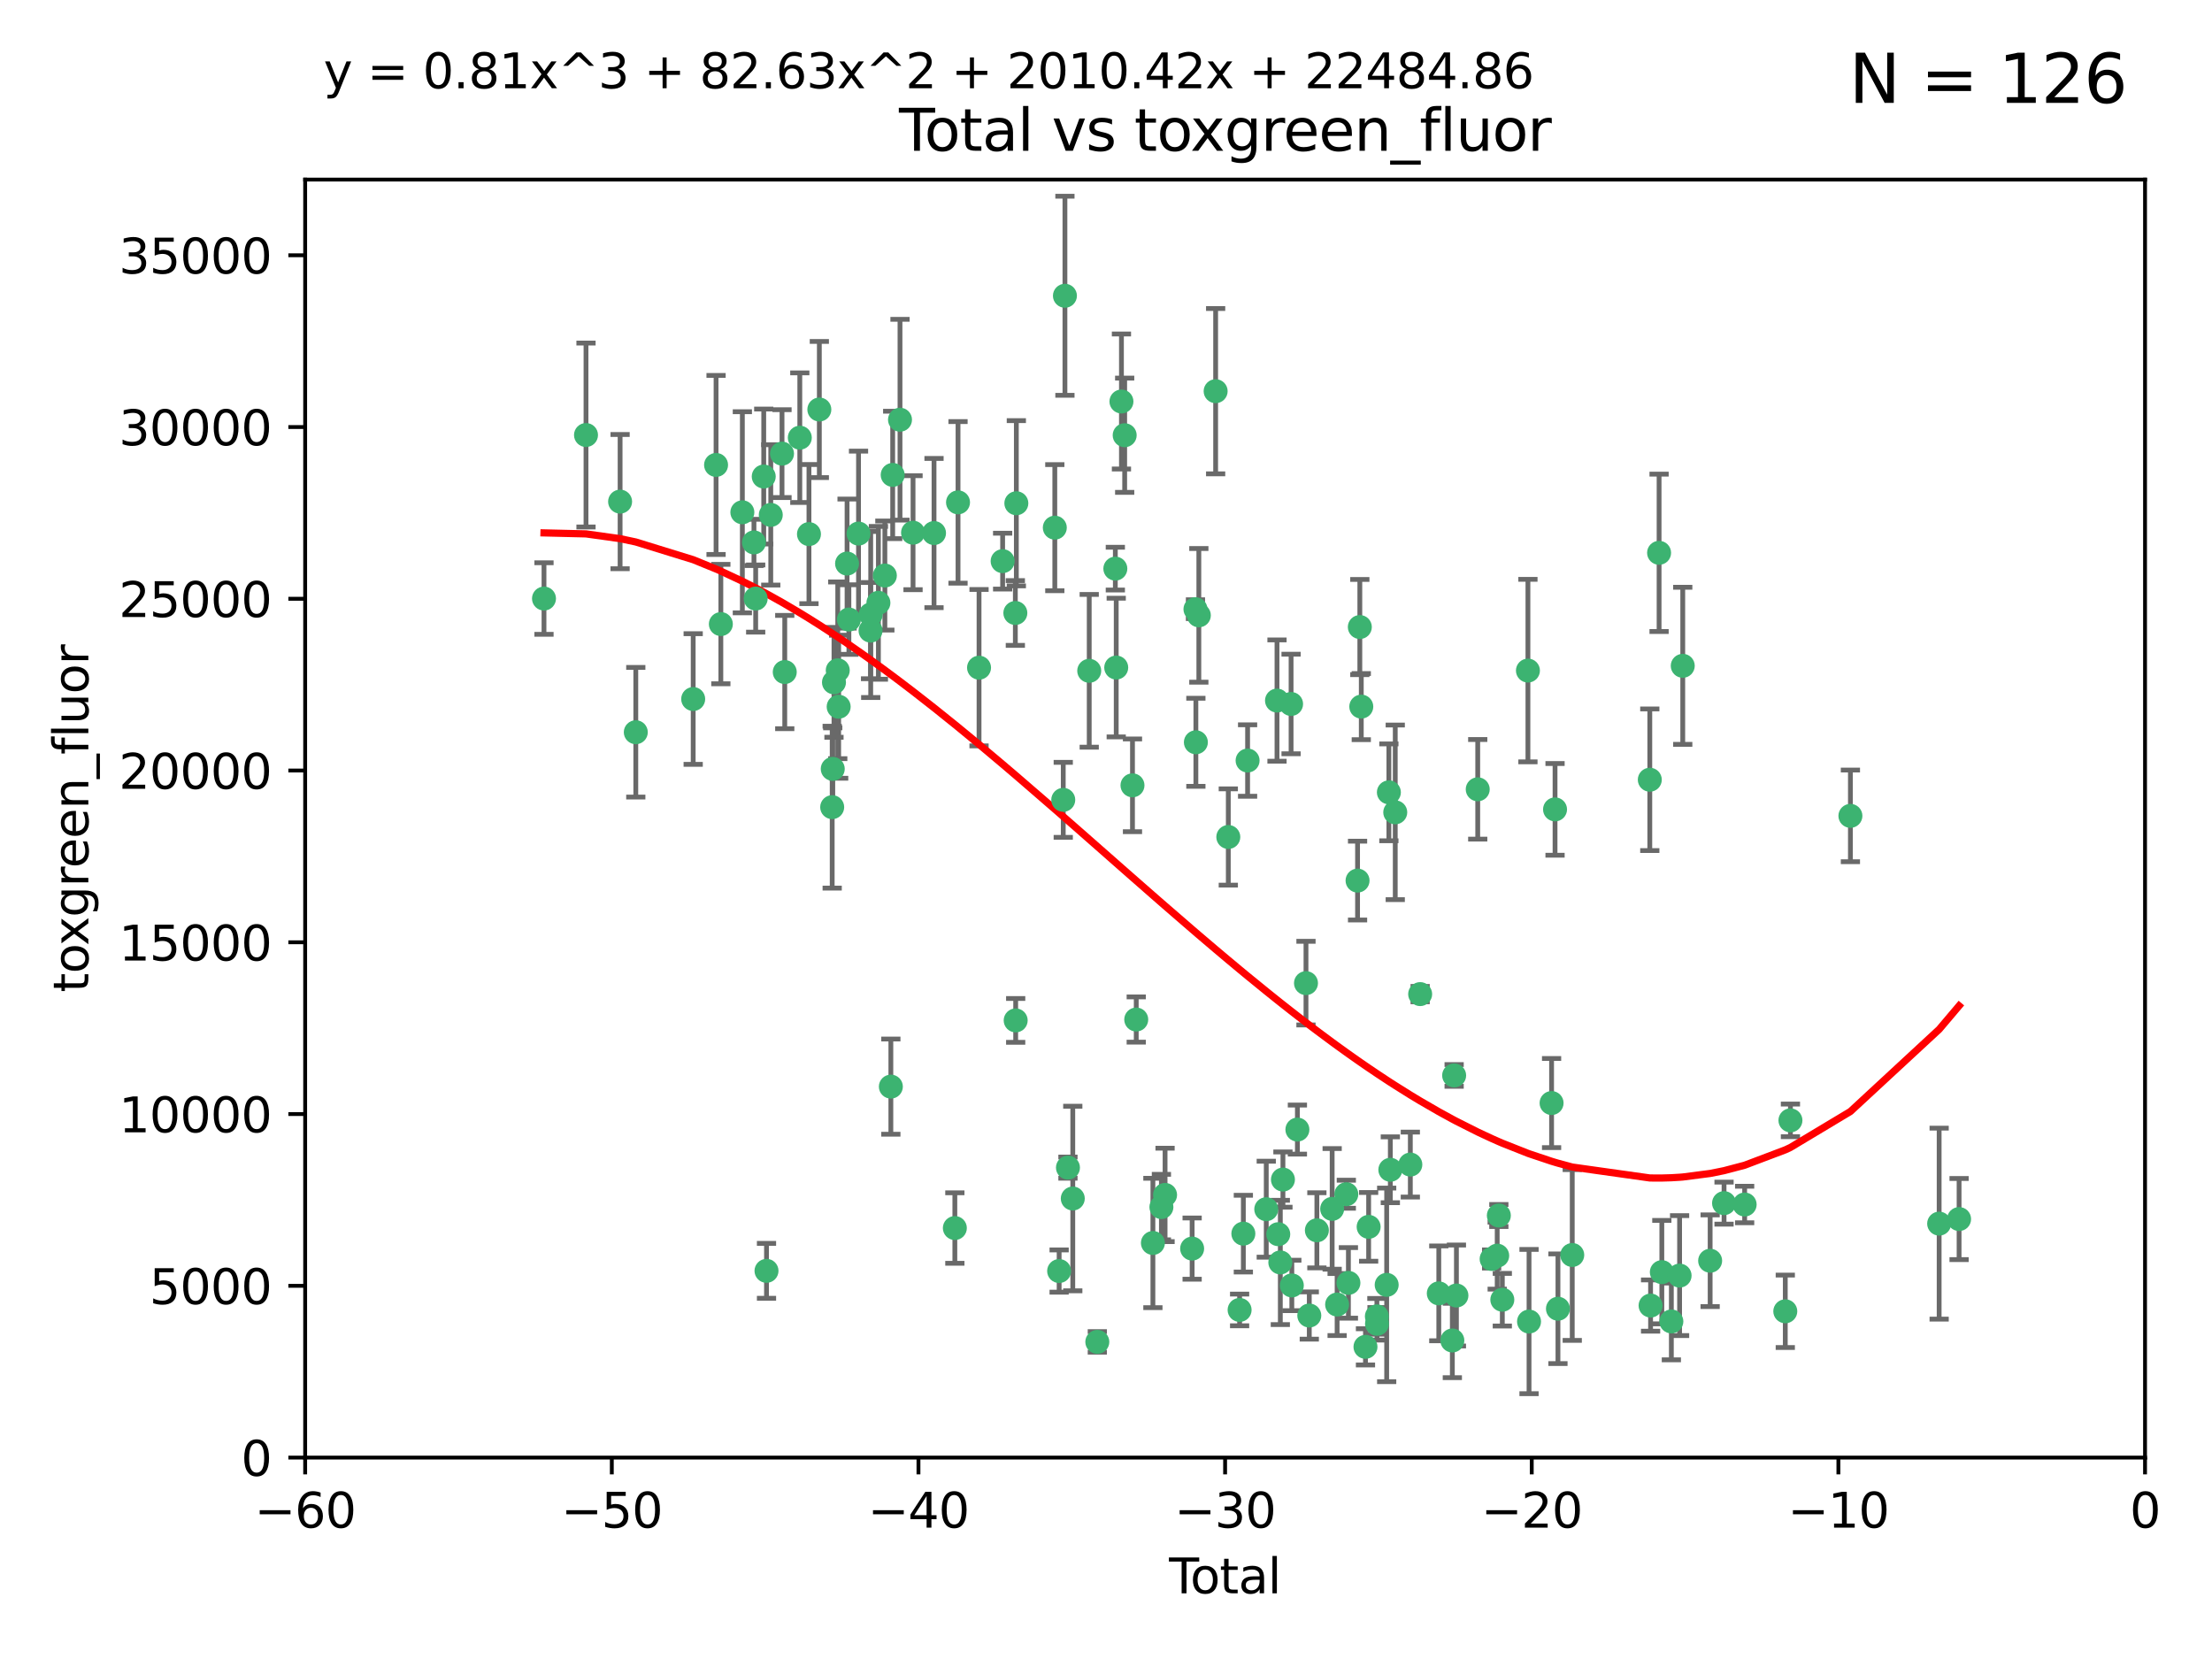 <?xml version="1.0" encoding="utf-8" standalone="no"?>
<!DOCTYPE svg PUBLIC "-//W3C//DTD SVG 1.1//EN"
  "http://www.w3.org/Graphics/SVG/1.1/DTD/svg11.dtd">
<svg xmlns:xlink="http://www.w3.org/1999/xlink" width="460.8pt" height="345.6pt" viewBox="0 0 460.8 345.6" xmlns="http://www.w3.org/2000/svg" version="1.1">
 <defs>
  <style type="text/css">*{stroke-linejoin: round; stroke-linecap: butt}</style>
 </defs>
 <g id="figure_1">
  <g id="patch_1">
   <path d="M 0 345.6 
L 460.8 345.6 
L 460.8 0 
L 0 0 
z
" style="fill: #ffffff"/>
  </g>
  <g id="axes_1">
   <g id="patch_2">
    <path d="M 63.571 303.64 
L 446.85 303.64 
L 446.85 37.411 
L 63.571 37.411 
z
" style="fill: #ffffff"/>
   </g>
   <g id="PathCollection_1">
    <defs>
     <path id="ma38792b0f9" d="M 0 1.118 
C 0.297 1.118 0.581 1 0.791 0.791 
C 1 0.581 1.118 0.297 1.118 0 
C 1.118 -0.297 1 -0.581 0.791 -0.791 
C 0.581 -1 0.297 -1.118 0 -1.118 
C -0.297 -1.118 -0.581 -1 -0.791 -0.791 
C -1 -0.581 -1.118 -0.297 -1.118 0 
C -1.118 0.297 -1 0.581 -0.791 0.791 
C -0.581 1 -0.297 1.118 0 1.118 
z
" style="stroke: #3cb371"/>
    </defs>
    <g clip-path="url(#pfad69f291d)">
     <use xlink:href="#ma38792b0f9" x="113.324" y="124.69" style="fill: #3cb371; stroke: #3cb371"/>
     <use xlink:href="#ma38792b0f9" x="122.075" y="90.623" style="fill: #3cb371; stroke: #3cb371"/>
     <use xlink:href="#ma38792b0f9" x="129.178" y="104.496" style="fill: #3cb371; stroke: #3cb371"/>
     <use xlink:href="#ma38792b0f9" x="132.448" y="152.536" style="fill: #3cb371; stroke: #3cb371"/>
     <use xlink:href="#ma38792b0f9" x="144.404" y="145.62" style="fill: #3cb371; stroke: #3cb371"/>
     <use xlink:href="#ma38792b0f9" x="149.169" y="96.857" style="fill: #3cb371; stroke: #3cb371"/>
     <use xlink:href="#ma38792b0f9" x="150.166" y="130.005" style="fill: #3cb371; stroke: #3cb371"/>
     <use xlink:href="#ma38792b0f9" x="154.646" y="106.718" style="fill: #3cb371; stroke: #3cb371"/>
     <use xlink:href="#ma38792b0f9" x="157.063" y="112.994" style="fill: #3cb371; stroke: #3cb371"/>
     <use xlink:href="#ma38792b0f9" x="157.422" y="124.689" style="fill: #3cb371; stroke: #3cb371"/>
     <use xlink:href="#ma38792b0f9" x="159.1" y="99.267" style="fill: #3cb371; stroke: #3cb371"/>
     <use xlink:href="#ma38792b0f9" x="159.676" y="264.74" style="fill: #3cb371; stroke: #3cb371"/>
     <use xlink:href="#ma38792b0f9" x="160.565" y="107.264" style="fill: #3cb371; stroke: #3cb371"/>
     <use xlink:href="#ma38792b0f9" x="162.908" y="94.5" style="fill: #3cb371; stroke: #3cb371"/>
     <use xlink:href="#ma38792b0f9" x="163.479" y="139.999" style="fill: #3cb371; stroke: #3cb371"/>
     <use xlink:href="#ma38792b0f9" x="166.614" y="91.178" style="fill: #3cb371; stroke: #3cb371"/>
     <use xlink:href="#ma38792b0f9" x="168.522" y="111.261" style="fill: #3cb371; stroke: #3cb371"/>
     <use xlink:href="#ma38792b0f9" x="170.683" y="85.309" style="fill: #3cb371; stroke: #3cb371"/>
     <use xlink:href="#ma38792b0f9" x="173.36" y="168.143" style="fill: #3cb371; stroke: #3cb371"/>
     <use xlink:href="#ma38792b0f9" x="173.478" y="160.173" style="fill: #3cb371; stroke: #3cb371"/>
     <use xlink:href="#ma38792b0f9" x="173.733" y="142.145" style="fill: #3cb371; stroke: #3cb371"/>
     <use xlink:href="#ma38792b0f9" x="174.52" y="139.64" style="fill: #3cb371; stroke: #3cb371"/>
     <use xlink:href="#ma38792b0f9" x="174.71" y="147.225" style="fill: #3cb371; stroke: #3cb371"/>
     <use xlink:href="#ma38792b0f9" x="176.46" y="117.402" style="fill: #3cb371; stroke: #3cb371"/>
     <use xlink:href="#ma38792b0f9" x="176.84" y="129.063" style="fill: #3cb371; stroke: #3cb371"/>
     <use xlink:href="#ma38792b0f9" x="178.846" y="111.157" style="fill: #3cb371; stroke: #3cb371"/>
     <use xlink:href="#ma38792b0f9" x="181.35" y="131.368" style="fill: #3cb371; stroke: #3cb371"/>
     <use xlink:href="#ma38792b0f9" x="181.385" y="128.013" style="fill: #3cb371; stroke: #3cb371"/>
     <use xlink:href="#ma38792b0f9" x="182.989" y="125.579" style="fill: #3cb371; stroke: #3cb371"/>
     <use xlink:href="#ma38792b0f9" x="184.332" y="119.895" style="fill: #3cb371; stroke: #3cb371"/>
     <use xlink:href="#ma38792b0f9" x="185.582" y="226.363" style="fill: #3cb371; stroke: #3cb371"/>
     <use xlink:href="#ma38792b0f9" x="185.963" y="98.934" style="fill: #3cb371; stroke: #3cb371"/>
     <use xlink:href="#ma38792b0f9" x="187.487" y="87.434" style="fill: #3cb371; stroke: #3cb371"/>
     <use xlink:href="#ma38792b0f9" x="190.203" y="110.968" style="fill: #3cb371; stroke: #3cb371"/>
     <use xlink:href="#ma38792b0f9" x="194.574" y="111.045" style="fill: #3cb371; stroke: #3cb371"/>
     <use xlink:href="#ma38792b0f9" x="198.913" y="255.824" style="fill: #3cb371; stroke: #3cb371"/>
     <use xlink:href="#ma38792b0f9" x="199.574" y="104.651" style="fill: #3cb371; stroke: #3cb371"/>
     <use xlink:href="#ma38792b0f9" x="203.952" y="139.091" style="fill: #3cb371; stroke: #3cb371"/>
     <use xlink:href="#ma38792b0f9" x="208.867" y="116.895" style="fill: #3cb371; stroke: #3cb371"/>
     <use xlink:href="#ma38792b0f9" x="211.515" y="127.696" style="fill: #3cb371; stroke: #3cb371"/>
     <use xlink:href="#ma38792b0f9" x="211.585" y="212.57" style="fill: #3cb371; stroke: #3cb371"/>
     <use xlink:href="#ma38792b0f9" x="211.723" y="104.837" style="fill: #3cb371; stroke: #3cb371"/>
     <use xlink:href="#ma38792b0f9" x="219.736" y="109.922" style="fill: #3cb371; stroke: #3cb371"/>
     <use xlink:href="#ma38792b0f9" x="220.638" y="264.78" style="fill: #3cb371; stroke: #3cb371"/>
     <use xlink:href="#ma38792b0f9" x="221.495" y="166.622" style="fill: #3cb371; stroke: #3cb371"/>
     <use xlink:href="#ma38792b0f9" x="221.844" y="61.614" style="fill: #3cb371; stroke: #3cb371"/>
     <use xlink:href="#ma38792b0f9" x="222.475" y="243.238" style="fill: #3cb371; stroke: #3cb371"/>
     <use xlink:href="#ma38792b0f9" x="223.48" y="249.673" style="fill: #3cb371; stroke: #3cb371"/>
     <use xlink:href="#ma38792b0f9" x="226.906" y="139.744" style="fill: #3cb371; stroke: #3cb371"/>
     <use xlink:href="#ma38792b0f9" x="228.591" y="279.539" style="fill: #3cb371; stroke: #3cb371"/>
     <use xlink:href="#ma38792b0f9" x="232.345" y="118.457" style="fill: #3cb371; stroke: #3cb371"/>
     <use xlink:href="#ma38792b0f9" x="232.53" y="139.063" style="fill: #3cb371; stroke: #3cb371"/>
     <use xlink:href="#ma38792b0f9" x="233.617" y="83.639" style="fill: #3cb371; stroke: #3cb371"/>
     <use xlink:href="#ma38792b0f9" x="234.291" y="90.667" style="fill: #3cb371; stroke: #3cb371"/>
     <use xlink:href="#ma38792b0f9" x="235.917" y="163.599" style="fill: #3cb371; stroke: #3cb371"/>
     <use xlink:href="#ma38792b0f9" x="236.699" y="212.385" style="fill: #3cb371; stroke: #3cb371"/>
     <use xlink:href="#ma38792b0f9" x="240.171" y="258.935" style="fill: #3cb371; stroke: #3cb371"/>
     <use xlink:href="#ma38792b0f9" x="241.942" y="251.456" style="fill: #3cb371; stroke: #3cb371"/>
     <use xlink:href="#ma38792b0f9" x="242.705" y="248.922" style="fill: #3cb371; stroke: #3cb371"/>
     <use xlink:href="#ma38792b0f9" x="248.343" y="260.105" style="fill: #3cb371; stroke: #3cb371"/>
     <use xlink:href="#ma38792b0f9" x="249.037" y="126.902" style="fill: #3cb371; stroke: #3cb371"/>
     <use xlink:href="#ma38792b0f9" x="249.123" y="154.63" style="fill: #3cb371; stroke: #3cb371"/>
     <use xlink:href="#ma38792b0f9" x="249.741" y="128.187" style="fill: #3cb371; stroke: #3cb371"/>
     <use xlink:href="#ma38792b0f9" x="253.24" y="81.492" style="fill: #3cb371; stroke: #3cb371"/>
     <use xlink:href="#ma38792b0f9" x="255.878" y="174.36" style="fill: #3cb371; stroke: #3cb371"/>
     <use xlink:href="#ma38792b0f9" x="258.233" y="272.882" style="fill: #3cb371; stroke: #3cb371"/>
     <use xlink:href="#ma38792b0f9" x="259.013" y="256.988" style="fill: #3cb371; stroke: #3cb371"/>
     <use xlink:href="#ma38792b0f9" x="259.897" y="158.432" style="fill: #3cb371; stroke: #3cb371"/>
     <use xlink:href="#ma38792b0f9" x="263.785" y="251.897" style="fill: #3cb371; stroke: #3cb371"/>
     <use xlink:href="#ma38792b0f9" x="266.022" y="145.94" style="fill: #3cb371; stroke: #3cb371"/>
     <use xlink:href="#ma38792b0f9" x="266.284" y="257.105" style="fill: #3cb371; stroke: #3cb371"/>
     <use xlink:href="#ma38792b0f9" x="266.715" y="262.988" style="fill: #3cb371; stroke: #3cb371"/>
     <use xlink:href="#ma38792b0f9" x="267.259" y="245.725" style="fill: #3cb371; stroke: #3cb371"/>
     <use xlink:href="#ma38792b0f9" x="268.956" y="146.651" style="fill: #3cb371; stroke: #3cb371"/>
     <use xlink:href="#ma38792b0f9" x="269.11" y="267.779" style="fill: #3cb371; stroke: #3cb371"/>
     <use xlink:href="#ma38792b0f9" x="270.272" y="235.312" style="fill: #3cb371; stroke: #3cb371"/>
     <use xlink:href="#ma38792b0f9" x="272.061" y="204.805" style="fill: #3cb371; stroke: #3cb371"/>
     <use xlink:href="#ma38792b0f9" x="272.749" y="274.048" style="fill: #3cb371; stroke: #3cb371"/>
     <use xlink:href="#ma38792b0f9" x="274.329" y="256.296" style="fill: #3cb371; stroke: #3cb371"/>
     <use xlink:href="#ma38792b0f9" x="277.512" y="251.831" style="fill: #3cb371; stroke: #3cb371"/>
     <use xlink:href="#ma38792b0f9" x="278.547" y="271.758" style="fill: #3cb371; stroke: #3cb371"/>
     <use xlink:href="#ma38792b0f9" x="280.462" y="248.779" style="fill: #3cb371; stroke: #3cb371"/>
     <use xlink:href="#ma38792b0f9" x="280.898" y="267.249" style="fill: #3cb371; stroke: #3cb371"/>
     <use xlink:href="#ma38792b0f9" x="282.804" y="183.443" style="fill: #3cb371; stroke: #3cb371"/>
     <use xlink:href="#ma38792b0f9" x="283.277" y="130.623" style="fill: #3cb371; stroke: #3cb371"/>
     <use xlink:href="#ma38792b0f9" x="283.58" y="147.201" style="fill: #3cb371; stroke: #3cb371"/>
     <use xlink:href="#ma38792b0f9" x="284.454" y="280.572" style="fill: #3cb371; stroke: #3cb371"/>
     <use xlink:href="#ma38792b0f9" x="285.113" y="255.577" style="fill: #3cb371; stroke: #3cb371"/>
     <use xlink:href="#ma38792b0f9" x="286.83" y="274.217" style="fill: #3cb371; stroke: #3cb371"/>
     <use xlink:href="#ma38792b0f9" x="286.857" y="275.771" style="fill: #3cb371; stroke: #3cb371"/>
     <use xlink:href="#ma38792b0f9" x="288.87" y="267.661" style="fill: #3cb371; stroke: #3cb371"/>
     <use xlink:href="#ma38792b0f9" x="289.329" y="165.057" style="fill: #3cb371; stroke: #3cb371"/>
     <use xlink:href="#ma38792b0f9" x="289.632" y="243.688" style="fill: #3cb371; stroke: #3cb371"/>
     <use xlink:href="#ma38792b0f9" x="290.656" y="169.223" style="fill: #3cb371; stroke: #3cb371"/>
     <use xlink:href="#ma38792b0f9" x="293.798" y="242.601" style="fill: #3cb371; stroke: #3cb371"/>
     <use xlink:href="#ma38792b0f9" x="295.844" y="207.089" style="fill: #3cb371; stroke: #3cb371"/>
     <use xlink:href="#ma38792b0f9" x="299.727" y="269.432" style="fill: #3cb371; stroke: #3cb371"/>
     <use xlink:href="#ma38792b0f9" x="302.549" y="279.246" style="fill: #3cb371; stroke: #3cb371"/>
     <use xlink:href="#ma38792b0f9" x="302.924" y="224.032" style="fill: #3cb371; stroke: #3cb371"/>
     <use xlink:href="#ma38792b0f9" x="303.399" y="269.878" style="fill: #3cb371; stroke: #3cb371"/>
     <use xlink:href="#ma38792b0f9" x="307.838" y="164.427" style="fill: #3cb371; stroke: #3cb371"/>
     <use xlink:href="#ma38792b0f9" x="310.734" y="262.267" style="fill: #3cb371; stroke: #3cb371"/>
     <use xlink:href="#ma38792b0f9" x="311.894" y="261.576" style="fill: #3cb371; stroke: #3cb371"/>
     <use xlink:href="#ma38792b0f9" x="312.237" y="253.214" style="fill: #3cb371; stroke: #3cb371"/>
     <use xlink:href="#ma38792b0f9" x="312.96" y="270.754" style="fill: #3cb371; stroke: #3cb371"/>
     <use xlink:href="#ma38792b0f9" x="318.296" y="139.694" style="fill: #3cb371; stroke: #3cb371"/>
     <use xlink:href="#ma38792b0f9" x="318.526" y="275.304" style="fill: #3cb371; stroke: #3cb371"/>
     <use xlink:href="#ma38792b0f9" x="323.223" y="229.784" style="fill: #3cb371; stroke: #3cb371"/>
     <use xlink:href="#ma38792b0f9" x="323.943" y="168.609" style="fill: #3cb371; stroke: #3cb371"/>
     <use xlink:href="#ma38792b0f9" x="324.55" y="272.633" style="fill: #3cb371; stroke: #3cb371"/>
     <use xlink:href="#ma38792b0f9" x="327.528" y="261.438" style="fill: #3cb371; stroke: #3cb371"/>
     <use xlink:href="#ma38792b0f9" x="343.683" y="162.431" style="fill: #3cb371; stroke: #3cb371"/>
     <use xlink:href="#ma38792b0f9" x="343.846" y="271.971" style="fill: #3cb371; stroke: #3cb371"/>
     <use xlink:href="#ma38792b0f9" x="345.618" y="115.163" style="fill: #3cb371; stroke: #3cb371"/>
     <use xlink:href="#ma38792b0f9" x="346.19" y="265.008" style="fill: #3cb371; stroke: #3cb371"/>
     <use xlink:href="#ma38792b0f9" x="348.174" y="275.279" style="fill: #3cb371; stroke: #3cb371"/>
     <use xlink:href="#ma38792b0f9" x="349.89" y="265.73" style="fill: #3cb371; stroke: #3cb371"/>
     <use xlink:href="#ma38792b0f9" x="350.548" y="138.702" style="fill: #3cb371; stroke: #3cb371"/>
     <use xlink:href="#ma38792b0f9" x="356.254" y="262.635" style="fill: #3cb371; stroke: #3cb371"/>
     <use xlink:href="#ma38792b0f9" x="359.15" y="250.635" style="fill: #3cb371; stroke: #3cb371"/>
     <use xlink:href="#ma38792b0f9" x="363.442" y="250.921" style="fill: #3cb371; stroke: #3cb371"/>
     <use xlink:href="#ma38792b0f9" x="371.908" y="273.168" style="fill: #3cb371; stroke: #3cb371"/>
     <use xlink:href="#ma38792b0f9" x="372.98" y="233.393" style="fill: #3cb371; stroke: #3cb371"/>
     <use xlink:href="#ma38792b0f9" x="385.474" y="169.96" style="fill: #3cb371; stroke: #3cb371"/>
     <use xlink:href="#ma38792b0f9" x="403.96" y="254.905" style="fill: #3cb371; stroke: #3cb371"/>
     <use xlink:href="#ma38792b0f9" x="408.113" y="253.951" style="fill: #3cb371; stroke: #3cb371"/>
    </g>
   </g>
   <g id="matplotlib.axis_1">
    <g id="xtick_1">
     <g id="line2d_1">
      <defs>
       <path id="m374725cc58" d="M 0 0 
L 0 3.5 
" style="stroke: #000000; stroke-width: 0.8"/>
      </defs>
      <g>
       <use xlink:href="#m374725cc58" x="63.571" y="303.64" style="stroke: #000000; stroke-width: 0.8"/>
      </g>
     </g>
     <g id="text_1">
      <!-- −60 -->
      <g transform="translate(53.019 318.238)scale(0.1 -0.1)">
       <defs>
        <path id="DejaVuSans-2212" d="M 678 2272 
L 4684 2272 
L 4684 1741 
L 678 1741 
L 678 2272 
z
" transform="scale(0.016)"/>
        <path id="DejaVuSans-36" d="M 2113 2584 
Q 1688 2584 1439 2293 
Q 1191 2003 1191 1497 
Q 1191 994 1439 701 
Q 1688 409 2113 409 
Q 2538 409 2786 701 
Q 3034 994 3034 1497 
Q 3034 2003 2786 2293 
Q 2538 2584 2113 2584 
z
M 3366 4563 
L 3366 3988 
Q 3128 4100 2886 4159 
Q 2644 4219 2406 4219 
Q 1781 4219 1451 3797 
Q 1122 3375 1075 2522 
Q 1259 2794 1537 2939 
Q 1816 3084 2150 3084 
Q 2853 3084 3261 2657 
Q 3669 2231 3669 1497 
Q 3669 778 3244 343 
Q 2819 -91 2113 -91 
Q 1303 -91 875 529 
Q 447 1150 447 2328 
Q 447 3434 972 4092 
Q 1497 4750 2381 4750 
Q 2619 4750 2861 4703 
Q 3103 4656 3366 4563 
z
" transform="scale(0.016)"/>
        <path id="DejaVuSans-30" d="M 2034 4250 
Q 1547 4250 1301 3770 
Q 1056 3291 1056 2328 
Q 1056 1369 1301 889 
Q 1547 409 2034 409 
Q 2525 409 2770 889 
Q 3016 1369 3016 2328 
Q 3016 3291 2770 3770 
Q 2525 4250 2034 4250 
z
M 2034 4750 
Q 2819 4750 3233 4129 
Q 3647 3509 3647 2328 
Q 3647 1150 3233 529 
Q 2819 -91 2034 -91 
Q 1250 -91 836 529 
Q 422 1150 422 2328 
Q 422 3509 836 4129 
Q 1250 4750 2034 4750 
z
" transform="scale(0.016)"/>
       </defs>
       <use xlink:href="#DejaVuSans-2212"/>
       <use xlink:href="#DejaVuSans-36" x="83.789"/>
       <use xlink:href="#DejaVuSans-30" x="147.412"/>
      </g>
     </g>
    </g>
    <g id="xtick_2">
     <g id="line2d_2">
      <g>
       <use xlink:href="#m374725cc58" x="127.451" y="303.64" style="stroke: #000000; stroke-width: 0.8"/>
      </g>
     </g>
     <g id="text_2">
      <!-- −50 -->
      <g transform="translate(116.899 318.238)scale(0.1 -0.1)">
       <defs>
        <path id="DejaVuSans-35" d="M 691 4666 
L 3169 4666 
L 3169 4134 
L 1269 4134 
L 1269 2991 
Q 1406 3038 1543 3061 
Q 1681 3084 1819 3084 
Q 2600 3084 3056 2656 
Q 3513 2228 3513 1497 
Q 3513 744 3044 326 
Q 2575 -91 1722 -91 
Q 1428 -91 1123 -41 
Q 819 9 494 109 
L 494 744 
Q 775 591 1075 516 
Q 1375 441 1709 441 
Q 2250 441 2565 725 
Q 2881 1009 2881 1497 
Q 2881 1984 2565 2268 
Q 2250 2553 1709 2553 
Q 1456 2553 1204 2497 
Q 953 2441 691 2322 
L 691 4666 
z
" transform="scale(0.016)"/>
       </defs>
       <use xlink:href="#DejaVuSans-2212"/>
       <use xlink:href="#DejaVuSans-35" x="83.789"/>
       <use xlink:href="#DejaVuSans-30" x="147.412"/>
      </g>
     </g>
    </g>
    <g id="xtick_3">
     <g id="line2d_3">
      <g>
       <use xlink:href="#m374725cc58" x="191.331" y="303.64" style="stroke: #000000; stroke-width: 0.8"/>
      </g>
     </g>
     <g id="text_3">
      <!-- −40 -->
      <g transform="translate(180.778 318.238)scale(0.1 -0.1)">
       <defs>
        <path id="DejaVuSans-34" d="M 2419 4116 
L 825 1625 
L 2419 1625 
L 2419 4116 
z
M 2253 4666 
L 3047 4666 
L 3047 1625 
L 3713 1625 
L 3713 1100 
L 3047 1100 
L 3047 0 
L 2419 0 
L 2419 1100 
L 313 1100 
L 313 1709 
L 2253 4666 
z
" transform="scale(0.016)"/>
       </defs>
       <use xlink:href="#DejaVuSans-2212"/>
       <use xlink:href="#DejaVuSans-34" x="83.789"/>
       <use xlink:href="#DejaVuSans-30" x="147.412"/>
      </g>
     </g>
    </g>
    <g id="xtick_4">
     <g id="line2d_4">
      <g>
       <use xlink:href="#m374725cc58" x="255.211" y="303.64" style="stroke: #000000; stroke-width: 0.8"/>
      </g>
     </g>
     <g id="text_4">
      <!-- −30 -->
      <g transform="translate(244.658 318.238)scale(0.1 -0.1)">
       <defs>
        <path id="DejaVuSans-33" d="M 2597 2516 
Q 3050 2419 3304 2112 
Q 3559 1806 3559 1356 
Q 3559 666 3084 287 
Q 2609 -91 1734 -91 
Q 1441 -91 1130 -33 
Q 819 25 488 141 
L 488 750 
Q 750 597 1062 519 
Q 1375 441 1716 441 
Q 2309 441 2620 675 
Q 2931 909 2931 1356 
Q 2931 1769 2642 2001 
Q 2353 2234 1838 2234 
L 1294 2234 
L 1294 2753 
L 1863 2753 
Q 2328 2753 2575 2939 
Q 2822 3125 2822 3475 
Q 2822 3834 2567 4026 
Q 2313 4219 1838 4219 
Q 1578 4219 1281 4162 
Q 984 4106 628 3988 
L 628 4550 
Q 988 4650 1302 4700 
Q 1616 4750 1894 4750 
Q 2613 4750 3031 4423 
Q 3450 4097 3450 3541 
Q 3450 3153 3228 2886 
Q 3006 2619 2597 2516 
z
" transform="scale(0.016)"/>
       </defs>
       <use xlink:href="#DejaVuSans-2212"/>
       <use xlink:href="#DejaVuSans-33" x="83.789"/>
       <use xlink:href="#DejaVuSans-30" x="147.412"/>
      </g>
     </g>
    </g>
    <g id="xtick_5">
     <g id="line2d_5">
      <g>
       <use xlink:href="#m374725cc58" x="319.09" y="303.64" style="stroke: #000000; stroke-width: 0.8"/>
      </g>
     </g>
     <g id="text_5">
      <!-- −20 -->
      <g transform="translate(308.538 318.238)scale(0.1 -0.1)">
       <defs>
        <path id="DejaVuSans-32" d="M 1228 531 
L 3431 531 
L 3431 0 
L 469 0 
L 469 531 
Q 828 903 1448 1529 
Q 2069 2156 2228 2338 
Q 2531 2678 2651 2914 
Q 2772 3150 2772 3378 
Q 2772 3750 2511 3984 
Q 2250 4219 1831 4219 
Q 1534 4219 1204 4116 
Q 875 4013 500 3803 
L 500 4441 
Q 881 4594 1212 4672 
Q 1544 4750 1819 4750 
Q 2544 4750 2975 4387 
Q 3406 4025 3406 3419 
Q 3406 3131 3298 2873 
Q 3191 2616 2906 2266 
Q 2828 2175 2409 1742 
Q 1991 1309 1228 531 
z
" transform="scale(0.016)"/>
       </defs>
       <use xlink:href="#DejaVuSans-2212"/>
       <use xlink:href="#DejaVuSans-32" x="83.789"/>
       <use xlink:href="#DejaVuSans-30" x="147.412"/>
      </g>
     </g>
    </g>
    <g id="xtick_6">
     <g id="line2d_6">
      <g>
       <use xlink:href="#m374725cc58" x="382.97" y="303.64" style="stroke: #000000; stroke-width: 0.8"/>
      </g>
     </g>
     <g id="text_6">
      <!-- −10 -->
      <g transform="translate(372.418 318.238)scale(0.1 -0.1)">
       <defs>
        <path id="DejaVuSans-31" d="M 794 531 
L 1825 531 
L 1825 4091 
L 703 3866 
L 703 4441 
L 1819 4666 
L 2450 4666 
L 2450 531 
L 3481 531 
L 3481 0 
L 794 0 
L 794 531 
z
" transform="scale(0.016)"/>
       </defs>
       <use xlink:href="#DejaVuSans-2212"/>
       <use xlink:href="#DejaVuSans-31" x="83.789"/>
       <use xlink:href="#DejaVuSans-30" x="147.412"/>
      </g>
     </g>
    </g>
    <g id="xtick_7">
     <g id="line2d_7">
      <g>
       <use xlink:href="#m374725cc58" x="446.85" y="303.64" style="stroke: #000000; stroke-width: 0.8"/>
      </g>
     </g>
     <g id="text_7">
      <!-- 0 -->
      <g transform="translate(443.669 318.238)scale(0.1 -0.1)">
       <use xlink:href="#DejaVuSans-30"/>
      </g>
     </g>
    </g>
    <g id="text_8">
     <!-- Total -->
     <g transform="translate(243.534 331.917)scale(0.1 -0.1)">
      <defs>
       <path id="DejaVuSans-54" d="M -19 4666 
L 3928 4666 
L 3928 4134 
L 2272 4134 
L 2272 0 
L 1638 0 
L 1638 4134 
L -19 4134 
L -19 4666 
z
" transform="scale(0.016)"/>
       <path id="DejaVuSans-6f" d="M 1959 3097 
Q 1497 3097 1228 2736 
Q 959 2375 959 1747 
Q 959 1119 1226 758 
Q 1494 397 1959 397 
Q 2419 397 2687 759 
Q 2956 1122 2956 1747 
Q 2956 2369 2687 2733 
Q 2419 3097 1959 3097 
z
M 1959 3584 
Q 2709 3584 3137 3096 
Q 3566 2609 3566 1747 
Q 3566 888 3137 398 
Q 2709 -91 1959 -91 
Q 1206 -91 779 398 
Q 353 888 353 1747 
Q 353 2609 779 3096 
Q 1206 3584 1959 3584 
z
" transform="scale(0.016)"/>
       <path id="DejaVuSans-74" d="M 1172 4494 
L 1172 3500 
L 2356 3500 
L 2356 3053 
L 1172 3053 
L 1172 1153 
Q 1172 725 1289 603 
Q 1406 481 1766 481 
L 2356 481 
L 2356 0 
L 1766 0 
Q 1100 0 847 248 
Q 594 497 594 1153 
L 594 3053 
L 172 3053 
L 172 3500 
L 594 3500 
L 594 4494 
L 1172 4494 
z
" transform="scale(0.016)"/>
       <path id="DejaVuSans-61" d="M 2194 1759 
Q 1497 1759 1228 1600 
Q 959 1441 959 1056 
Q 959 750 1161 570 
Q 1363 391 1709 391 
Q 2188 391 2477 730 
Q 2766 1069 2766 1631 
L 2766 1759 
L 2194 1759 
z
M 3341 1997 
L 3341 0 
L 2766 0 
L 2766 531 
Q 2569 213 2275 61 
Q 1981 -91 1556 -91 
Q 1019 -91 701 211 
Q 384 513 384 1019 
Q 384 1609 779 1909 
Q 1175 2209 1959 2209 
L 2766 2209 
L 2766 2266 
Q 2766 2663 2505 2880 
Q 2244 3097 1772 3097 
Q 1472 3097 1187 3025 
Q 903 2953 641 2809 
L 641 3341 
Q 956 3463 1253 3523 
Q 1550 3584 1831 3584 
Q 2591 3584 2966 3190 
Q 3341 2797 3341 1997 
z
" transform="scale(0.016)"/>
       <path id="DejaVuSans-6c" d="M 603 4863 
L 1178 4863 
L 1178 0 
L 603 0 
L 603 4863 
z
" transform="scale(0.016)"/>
      </defs>
      <use xlink:href="#DejaVuSans-54"/>
      <use xlink:href="#DejaVuSans-6f" x="44.084"/>
      <use xlink:href="#DejaVuSans-74" x="105.266"/>
      <use xlink:href="#DejaVuSans-61" x="144.475"/>
      <use xlink:href="#DejaVuSans-6c" x="205.754"/>
     </g>
    </g>
   </g>
   <g id="matplotlib.axis_2">
    <g id="ytick_1">
     <g id="line2d_8">
      <defs>
       <path id="m90b414f0e9" d="M 0 0 
L -3.5 0 
" style="stroke: #000000; stroke-width: 0.8"/>
      </defs>
      <g>
       <use xlink:href="#m90b414f0e9" x="63.571" y="303.64" style="stroke: #000000; stroke-width: 0.8"/>
      </g>
     </g>
     <g id="text_9">
      <!-- 0 -->
      <g transform="translate(50.209 307.439)scale(0.1 -0.1)">
       <use xlink:href="#DejaVuSans-30"/>
      </g>
     </g>
    </g>
    <g id="ytick_2">
     <g id="line2d_9">
      <g>
       <use xlink:href="#m90b414f0e9" x="63.571" y="267.859" style="stroke: #000000; stroke-width: 0.8"/>
      </g>
     </g>
     <g id="text_10">
      <!-- 5000 -->
      <g transform="translate(31.121 271.658)scale(0.1 -0.1)">
       <use xlink:href="#DejaVuSans-35"/>
       <use xlink:href="#DejaVuSans-30" x="63.623"/>
       <use xlink:href="#DejaVuSans-30" x="127.246"/>
       <use xlink:href="#DejaVuSans-30" x="190.869"/>
      </g>
     </g>
    </g>
    <g id="ytick_3">
     <g id="line2d_10">
      <g>
       <use xlink:href="#m90b414f0e9" x="63.571" y="232.078" style="stroke: #000000; stroke-width: 0.8"/>
      </g>
     </g>
     <g id="text_11">
      <!-- 10000 -->
      <g transform="translate(24.759 235.878)scale(0.1 -0.1)">
       <use xlink:href="#DejaVuSans-31"/>
       <use xlink:href="#DejaVuSans-30" x="63.623"/>
       <use xlink:href="#DejaVuSans-30" x="127.246"/>
       <use xlink:href="#DejaVuSans-30" x="190.869"/>
       <use xlink:href="#DejaVuSans-30" x="254.492"/>
      </g>
     </g>
    </g>
    <g id="ytick_4">
     <g id="line2d_11">
      <g>
       <use xlink:href="#m90b414f0e9" x="63.571" y="196.298" style="stroke: #000000; stroke-width: 0.8"/>
      </g>
     </g>
     <g id="text_12">
      <!-- 15000 -->
      <g transform="translate(24.759 200.097)scale(0.1 -0.1)">
       <use xlink:href="#DejaVuSans-31"/>
       <use xlink:href="#DejaVuSans-35" x="63.623"/>
       <use xlink:href="#DejaVuSans-30" x="127.246"/>
       <use xlink:href="#DejaVuSans-30" x="190.869"/>
       <use xlink:href="#DejaVuSans-30" x="254.492"/>
      </g>
     </g>
    </g>
    <g id="ytick_5">
     <g id="line2d_12">
      <g>
       <use xlink:href="#m90b414f0e9" x="63.571" y="160.517" style="stroke: #000000; stroke-width: 0.8"/>
      </g>
     </g>
     <g id="text_13">
      <!-- 20000 -->
      <g transform="translate(24.759 164.316)scale(0.1 -0.1)">
       <use xlink:href="#DejaVuSans-32"/>
       <use xlink:href="#DejaVuSans-30" x="63.623"/>
       <use xlink:href="#DejaVuSans-30" x="127.246"/>
       <use xlink:href="#DejaVuSans-30" x="190.869"/>
       <use xlink:href="#DejaVuSans-30" x="254.492"/>
      </g>
     </g>
    </g>
    <g id="ytick_6">
     <g id="line2d_13">
      <g>
       <use xlink:href="#m90b414f0e9" x="63.571" y="124.736" style="stroke: #000000; stroke-width: 0.8"/>
      </g>
     </g>
     <g id="text_14">
      <!-- 25000 -->
      <g transform="translate(24.759 128.535)scale(0.1 -0.1)">
       <use xlink:href="#DejaVuSans-32"/>
       <use xlink:href="#DejaVuSans-35" x="63.623"/>
       <use xlink:href="#DejaVuSans-30" x="127.246"/>
       <use xlink:href="#DejaVuSans-30" x="190.869"/>
       <use xlink:href="#DejaVuSans-30" x="254.492"/>
      </g>
     </g>
    </g>
    <g id="ytick_7">
     <g id="line2d_14">
      <g>
       <use xlink:href="#m90b414f0e9" x="63.571" y="88.955" style="stroke: #000000; stroke-width: 0.8"/>
      </g>
     </g>
     <g id="text_15">
      <!-- 30000 -->
      <g transform="translate(24.759 92.754)scale(0.1 -0.1)">
       <use xlink:href="#DejaVuSans-33"/>
       <use xlink:href="#DejaVuSans-30" x="63.623"/>
       <use xlink:href="#DejaVuSans-30" x="127.246"/>
       <use xlink:href="#DejaVuSans-30" x="190.869"/>
       <use xlink:href="#DejaVuSans-30" x="254.492"/>
      </g>
     </g>
    </g>
    <g id="ytick_8">
     <g id="line2d_15">
      <g>
       <use xlink:href="#m90b414f0e9" x="63.571" y="53.174" style="stroke: #000000; stroke-width: 0.8"/>
      </g>
     </g>
     <g id="text_16">
      <!-- 35000 -->
      <g transform="translate(24.759 56.974)scale(0.1 -0.1)">
       <use xlink:href="#DejaVuSans-33"/>
       <use xlink:href="#DejaVuSans-35" x="63.623"/>
       <use xlink:href="#DejaVuSans-30" x="127.246"/>
       <use xlink:href="#DejaVuSans-30" x="190.869"/>
       <use xlink:href="#DejaVuSans-30" x="254.492"/>
      </g>
     </g>
    </g>
    <g id="text_17">
     <!-- toxgreen_fluor -->
     <g transform="translate(18.401 206.72)rotate(-90)scale(0.1 -0.1)">
      <defs>
       <path id="DejaVuSans-78" d="M 3513 3500 
L 2247 1797 
L 3578 0 
L 2900 0 
L 1881 1375 
L 863 0 
L 184 0 
L 1544 1831 
L 300 3500 
L 978 3500 
L 1906 2253 
L 2834 3500 
L 3513 3500 
z
" transform="scale(0.016)"/>
       <path id="DejaVuSans-67" d="M 2906 1791 
Q 2906 2416 2648 2759 
Q 2391 3103 1925 3103 
Q 1463 3103 1205 2759 
Q 947 2416 947 1791 
Q 947 1169 1205 825 
Q 1463 481 1925 481 
Q 2391 481 2648 825 
Q 2906 1169 2906 1791 
z
M 3481 434 
Q 3481 -459 3084 -895 
Q 2688 -1331 1869 -1331 
Q 1566 -1331 1297 -1286 
Q 1028 -1241 775 -1147 
L 775 -588 
Q 1028 -725 1275 -790 
Q 1522 -856 1778 -856 
Q 2344 -856 2625 -561 
Q 2906 -266 2906 331 
L 2906 616 
Q 2728 306 2450 153 
Q 2172 0 1784 0 
Q 1141 0 747 490 
Q 353 981 353 1791 
Q 353 2603 747 3093 
Q 1141 3584 1784 3584 
Q 2172 3584 2450 3431 
Q 2728 3278 2906 2969 
L 2906 3500 
L 3481 3500 
L 3481 434 
z
" transform="scale(0.016)"/>
       <path id="DejaVuSans-72" d="M 2631 2963 
Q 2534 3019 2420 3045 
Q 2306 3072 2169 3072 
Q 1681 3072 1420 2755 
Q 1159 2438 1159 1844 
L 1159 0 
L 581 0 
L 581 3500 
L 1159 3500 
L 1159 2956 
Q 1341 3275 1631 3429 
Q 1922 3584 2338 3584 
Q 2397 3584 2469 3576 
Q 2541 3569 2628 3553 
L 2631 2963 
z
" transform="scale(0.016)"/>
       <path id="DejaVuSans-65" d="M 3597 1894 
L 3597 1613 
L 953 1613 
Q 991 1019 1311 708 
Q 1631 397 2203 397 
Q 2534 397 2845 478 
Q 3156 559 3463 722 
L 3463 178 
Q 3153 47 2828 -22 
Q 2503 -91 2169 -91 
Q 1331 -91 842 396 
Q 353 884 353 1716 
Q 353 2575 817 3079 
Q 1281 3584 2069 3584 
Q 2775 3584 3186 3129 
Q 3597 2675 3597 1894 
z
M 3022 2063 
Q 3016 2534 2758 2815 
Q 2500 3097 2075 3097 
Q 1594 3097 1305 2825 
Q 1016 2553 972 2059 
L 3022 2063 
z
" transform="scale(0.016)"/>
       <path id="DejaVuSans-6e" d="M 3513 2113 
L 3513 0 
L 2938 0 
L 2938 2094 
Q 2938 2591 2744 2837 
Q 2550 3084 2163 3084 
Q 1697 3084 1428 2787 
Q 1159 2491 1159 1978 
L 1159 0 
L 581 0 
L 581 3500 
L 1159 3500 
L 1159 2956 
Q 1366 3272 1645 3428 
Q 1925 3584 2291 3584 
Q 2894 3584 3203 3211 
Q 3513 2838 3513 2113 
z
" transform="scale(0.016)"/>
       <path id="DejaVuSans-5f" d="M 3263 -1063 
L 3263 -1509 
L -63 -1509 
L -63 -1063 
L 3263 -1063 
z
" transform="scale(0.016)"/>
       <path id="DejaVuSans-66" d="M 2375 4863 
L 2375 4384 
L 1825 4384 
Q 1516 4384 1395 4259 
Q 1275 4134 1275 3809 
L 1275 3500 
L 2222 3500 
L 2222 3053 
L 1275 3053 
L 1275 0 
L 697 0 
L 697 3053 
L 147 3053 
L 147 3500 
L 697 3500 
L 697 3744 
Q 697 4328 969 4595 
Q 1241 4863 1831 4863 
L 2375 4863 
z
" transform="scale(0.016)"/>
       <path id="DejaVuSans-75" d="M 544 1381 
L 544 3500 
L 1119 3500 
L 1119 1403 
Q 1119 906 1312 657 
Q 1506 409 1894 409 
Q 2359 409 2629 706 
Q 2900 1003 2900 1516 
L 2900 3500 
L 3475 3500 
L 3475 0 
L 2900 0 
L 2900 538 
Q 2691 219 2414 64 
Q 2138 -91 1772 -91 
Q 1169 -91 856 284 
Q 544 659 544 1381 
z
M 1991 3584 
L 1991 3584 
z
" transform="scale(0.016)"/>
      </defs>
      <use xlink:href="#DejaVuSans-74"/>
      <use xlink:href="#DejaVuSans-6f" x="39.209"/>
      <use xlink:href="#DejaVuSans-78" x="97.266"/>
      <use xlink:href="#DejaVuSans-67" x="156.445"/>
      <use xlink:href="#DejaVuSans-72" x="219.922"/>
      <use xlink:href="#DejaVuSans-65" x="258.785"/>
      <use xlink:href="#DejaVuSans-65" x="320.309"/>
      <use xlink:href="#DejaVuSans-6e" x="381.832"/>
      <use xlink:href="#DejaVuSans-5f" x="445.211"/>
      <use xlink:href="#DejaVuSans-66" x="495.211"/>
      <use xlink:href="#DejaVuSans-6c" x="530.416"/>
      <use xlink:href="#DejaVuSans-75" x="558.199"/>
      <use xlink:href="#DejaVuSans-6f" x="621.578"/>
      <use xlink:href="#DejaVuSans-72" x="682.76"/>
     </g>
    </g>
   </g>
   <g id="LineCollection_1">
    <path d="M 113.324 132.143 
L 113.324 117.237 
" clip-path="url(#pfad69f291d)" style="fill: none; stroke: #696969"/>
    <path d="M 122.075 109.781 
L 122.075 71.466 
" clip-path="url(#pfad69f291d)" style="fill: none; stroke: #696969"/>
    <path d="M 129.178 118.477 
L 129.178 90.515 
" clip-path="url(#pfad69f291d)" style="fill: none; stroke: #696969"/>
    <path d="M 132.448 166.039 
L 132.448 139.033 
" clip-path="url(#pfad69f291d)" style="fill: none; stroke: #696969"/>
    <path d="M 144.404 159.229 
L 144.404 132.011 
" clip-path="url(#pfad69f291d)" style="fill: none; stroke: #696969"/>
    <path d="M 149.169 115.505 
L 149.169 78.209 
" clip-path="url(#pfad69f291d)" style="fill: none; stroke: #696969"/>
    <path d="M 150.166 142.442 
L 150.166 117.567 
" clip-path="url(#pfad69f291d)" style="fill: none; stroke: #696969"/>
    <path d="M 154.646 127.664 
L 154.646 85.772 
" clip-path="url(#pfad69f291d)" style="fill: none; stroke: #696969"/>
    <path d="M 157.063 117.812 
L 157.063 108.176 
" clip-path="url(#pfad69f291d)" style="fill: none; stroke: #696969"/>
    <path d="M 157.422 131.683 
L 157.422 117.696 
" clip-path="url(#pfad69f291d)" style="fill: none; stroke: #696969"/>
    <path d="M 159.1 113.322 
L 159.1 85.213 
" clip-path="url(#pfad69f291d)" style="fill: none; stroke: #696969"/>
    <path d="M 159.676 270.459 
L 159.676 259.021 
" clip-path="url(#pfad69f291d)" style="fill: none; stroke: #696969"/>
    <path d="M 160.565 121.88 
L 160.565 92.647 
" clip-path="url(#pfad69f291d)" style="fill: none; stroke: #696969"/>
    <path d="M 162.908 103.651 
L 162.908 85.348 
" clip-path="url(#pfad69f291d)" style="fill: none; stroke: #696969"/>
    <path d="M 163.479 151.798 
L 163.479 128.2 
" clip-path="url(#pfad69f291d)" style="fill: none; stroke: #696969"/>
    <path d="M 166.614 104.675 
L 166.614 77.682 
" clip-path="url(#pfad69f291d)" style="fill: none; stroke: #696969"/>
    <path d="M 168.522 125.753 
L 168.522 96.768 
" clip-path="url(#pfad69f291d)" style="fill: none; stroke: #696969"/>
    <path d="M 170.683 99.491 
L 170.683 71.128 
" clip-path="url(#pfad69f291d)" style="fill: none; stroke: #696969"/>
    <path d="M 173.36 185.006 
L 173.36 151.281 
" clip-path="url(#pfad69f291d)" style="fill: none; stroke: #696969"/>
    <path d="M 173.478 168.723 
L 173.478 151.623 
" clip-path="url(#pfad69f291d)" style="fill: none; stroke: #696969"/>
    <path d="M 173.733 153.587 
L 173.733 130.704 
" clip-path="url(#pfad69f291d)" style="fill: none; stroke: #696969"/>
    <path d="M 174.52 158.046 
L 174.52 121.234 
" clip-path="url(#pfad69f291d)" style="fill: none; stroke: #696969"/>
    <path d="M 174.71 162.121 
L 174.71 132.33 
" clip-path="url(#pfad69f291d)" style="fill: none; stroke: #696969"/>
    <path d="M 176.46 130.841 
L 176.46 103.963 
" clip-path="url(#pfad69f291d)" style="fill: none; stroke: #696969"/>
    <path d="M 176.84 136.31 
L 176.84 121.816 
" clip-path="url(#pfad69f291d)" style="fill: none; stroke: #696969"/>
    <path d="M 178.846 128.336 
L 178.846 93.979 
" clip-path="url(#pfad69f291d)" style="fill: none; stroke: #696969"/>
    <path d="M 181.35 141.39 
L 181.35 121.347 
" clip-path="url(#pfad69f291d)" style="fill: none; stroke: #696969"/>
    <path d="M 181.385 145.305 
L 181.385 110.721 
" clip-path="url(#pfad69f291d)" style="fill: none; stroke: #696969"/>
    <path d="M 182.989 141.497 
L 182.989 109.662 
" clip-path="url(#pfad69f291d)" style="fill: none; stroke: #696969"/>
    <path d="M 184.332 131.252 
L 184.332 108.538 
" clip-path="url(#pfad69f291d)" style="fill: none; stroke: #696969"/>
    <path d="M 185.582 236.278 
L 185.582 216.448 
" clip-path="url(#pfad69f291d)" style="fill: none; stroke: #696969"/>
    <path d="M 185.963 112.206 
L 185.963 85.663 
" clip-path="url(#pfad69f291d)" style="fill: none; stroke: #696969"/>
    <path d="M 187.487 108.351 
L 187.487 66.517 
" clip-path="url(#pfad69f291d)" style="fill: none; stroke: #696969"/>
    <path d="M 190.203 122.844 
L 190.203 99.093 
" clip-path="url(#pfad69f291d)" style="fill: none; stroke: #696969"/>
    <path d="M 194.574 126.588 
L 194.574 95.502 
" clip-path="url(#pfad69f291d)" style="fill: none; stroke: #696969"/>
    <path d="M 198.913 263.168 
L 198.913 248.48 
" clip-path="url(#pfad69f291d)" style="fill: none; stroke: #696969"/>
    <path d="M 199.574 121.481 
L 199.574 87.821 
" clip-path="url(#pfad69f291d)" style="fill: none; stroke: #696969"/>
    <path d="M 203.952 155.38 
L 203.952 122.802 
" clip-path="url(#pfad69f291d)" style="fill: none; stroke: #696969"/>
    <path d="M 208.867 122.714 
L 208.867 111.075 
" clip-path="url(#pfad69f291d)" style="fill: none; stroke: #696969"/>
    <path d="M 211.515 134.441 
L 211.515 120.951 
" clip-path="url(#pfad69f291d)" style="fill: none; stroke: #696969"/>
    <path d="M 211.585 217.139 
L 211.585 208.002 
" clip-path="url(#pfad69f291d)" style="fill: none; stroke: #696969"/>
    <path d="M 211.723 122.048 
L 211.723 87.626 
" clip-path="url(#pfad69f291d)" style="fill: none; stroke: #696969"/>
    <path d="M 219.736 123.06 
L 219.736 96.783 
" clip-path="url(#pfad69f291d)" style="fill: none; stroke: #696969"/>
    <path d="M 220.638 269.18 
L 220.638 260.381 
" clip-path="url(#pfad69f291d)" style="fill: none; stroke: #696969"/>
    <path d="M 221.495 174.434 
L 221.495 158.81 
" clip-path="url(#pfad69f291d)" style="fill: none; stroke: #696969"/>
    <path d="M 221.844 82.348 
L 221.844 40.879 
" clip-path="url(#pfad69f291d)" style="fill: none; stroke: #696969"/>
    <path d="M 222.475 245.442 
L 222.475 241.033 
" clip-path="url(#pfad69f291d)" style="fill: none; stroke: #696969"/>
    <path d="M 223.48 268.898 
L 223.48 230.449 
" clip-path="url(#pfad69f291d)" style="fill: none; stroke: #696969"/>
    <path d="M 226.906 155.653 
L 226.906 123.835 
" clip-path="url(#pfad69f291d)" style="fill: none; stroke: #696969"/>
    <path d="M 228.591 281.682 
L 228.591 277.396 
" clip-path="url(#pfad69f291d)" style="fill: none; stroke: #696969"/>
    <path d="M 232.345 122.912 
L 232.345 114.001 
" clip-path="url(#pfad69f291d)" style="fill: none; stroke: #696969"/>
    <path d="M 232.53 153.504 
L 232.53 124.622 
" clip-path="url(#pfad69f291d)" style="fill: none; stroke: #696969"/>
    <path d="M 233.617 97.702 
L 233.617 69.575 
" clip-path="url(#pfad69f291d)" style="fill: none; stroke: #696969"/>
    <path d="M 234.291 102.568 
L 234.291 78.767 
" clip-path="url(#pfad69f291d)" style="fill: none; stroke: #696969"/>
    <path d="M 235.917 173.255 
L 235.917 153.942 
" clip-path="url(#pfad69f291d)" style="fill: none; stroke: #696969"/>
    <path d="M 236.699 217.096 
L 236.699 207.674 
" clip-path="url(#pfad69f291d)" style="fill: none; stroke: #696969"/>
    <path d="M 240.171 272.407 
L 240.171 245.462 
" clip-path="url(#pfad69f291d)" style="fill: none; stroke: #696969"/>
    <path d="M 241.942 258.274 
L 241.942 244.638 
" clip-path="url(#pfad69f291d)" style="fill: none; stroke: #696969"/>
    <path d="M 242.705 258.652 
L 242.705 239.193 
" clip-path="url(#pfad69f291d)" style="fill: none; stroke: #696969"/>
    <path d="M 248.343 266.485 
L 248.343 253.725 
" clip-path="url(#pfad69f291d)" style="fill: none; stroke: #696969"/>
    <path d="M 249.037 128.865 
L 249.037 124.939 
" clip-path="url(#pfad69f291d)" style="fill: none; stroke: #696969"/>
    <path d="M 249.123 163.803 
L 249.123 145.457 
" clip-path="url(#pfad69f291d)" style="fill: none; stroke: #696969"/>
    <path d="M 249.741 142.109 
L 249.741 114.265 
" clip-path="url(#pfad69f291d)" style="fill: none; stroke: #696969"/>
    <path d="M 253.24 98.71 
L 253.24 64.274 
" clip-path="url(#pfad69f291d)" style="fill: none; stroke: #696969"/>
    <path d="M 255.878 184.389 
L 255.878 164.331 
" clip-path="url(#pfad69f291d)" style="fill: none; stroke: #696969"/>
    <path d="M 258.233 276.187 
L 258.233 269.578 
" clip-path="url(#pfad69f291d)" style="fill: none; stroke: #696969"/>
    <path d="M 259.013 264.981 
L 259.013 248.995 
" clip-path="url(#pfad69f291d)" style="fill: none; stroke: #696969"/>
    <path d="M 259.897 165.874 
L 259.897 150.99 
" clip-path="url(#pfad69f291d)" style="fill: none; stroke: #696969"/>
    <path d="M 263.785 261.893 
L 263.785 241.902 
" clip-path="url(#pfad69f291d)" style="fill: none; stroke: #696969"/>
    <path d="M 266.022 158.572 
L 266.022 133.308 
" clip-path="url(#pfad69f291d)" style="fill: none; stroke: #696969"/>
    <path d="M 266.284 257.713 
L 266.284 256.497 
" clip-path="url(#pfad69f291d)" style="fill: none; stroke: #696969"/>
    <path d="M 266.715 275.931 
L 266.715 250.045 
" clip-path="url(#pfad69f291d)" style="fill: none; stroke: #696969"/>
    <path d="M 267.259 251.478 
L 267.259 239.972 
" clip-path="url(#pfad69f291d)" style="fill: none; stroke: #696969"/>
    <path d="M 268.956 157.023 
L 268.956 136.279 
" clip-path="url(#pfad69f291d)" style="fill: none; stroke: #696969"/>
    <path d="M 269.11 273.033 
L 269.11 262.526 
" clip-path="url(#pfad69f291d)" style="fill: none; stroke: #696969"/>
    <path d="M 270.272 240.42 
L 270.272 230.204 
" clip-path="url(#pfad69f291d)" style="fill: none; stroke: #696969"/>
    <path d="M 272.061 213.517 
L 272.061 196.093 
" clip-path="url(#pfad69f291d)" style="fill: none; stroke: #696969"/>
    <path d="M 272.749 278.967 
L 272.749 269.129 
" clip-path="url(#pfad69f291d)" style="fill: none; stroke: #696969"/>
    <path d="M 274.329 264.121 
L 274.329 248.47 
" clip-path="url(#pfad69f291d)" style="fill: none; stroke: #696969"/>
    <path d="M 277.512 264.392 
L 277.512 239.27 
" clip-path="url(#pfad69f291d)" style="fill: none; stroke: #696969"/>
    <path d="M 278.547 278.215 
L 278.547 265.302 
" clip-path="url(#pfad69f291d)" style="fill: none; stroke: #696969"/>
    <path d="M 280.462 251.698 
L 280.462 245.86 
" clip-path="url(#pfad69f291d)" style="fill: none; stroke: #696969"/>
    <path d="M 280.898 274.601 
L 280.898 259.897 
" clip-path="url(#pfad69f291d)" style="fill: none; stroke: #696969"/>
    <path d="M 282.804 191.653 
L 282.804 175.233 
" clip-path="url(#pfad69f291d)" style="fill: none; stroke: #696969"/>
    <path d="M 283.277 140.536 
L 283.277 120.711 
" clip-path="url(#pfad69f291d)" style="fill: none; stroke: #696969"/>
    <path d="M 283.58 154.089 
L 283.58 140.313 
" clip-path="url(#pfad69f291d)" style="fill: none; stroke: #696969"/>
    <path d="M 284.454 284.346 
L 284.454 276.798 
" clip-path="url(#pfad69f291d)" style="fill: none; stroke: #696969"/>
    <path d="M 285.113 262.732 
L 285.113 248.422 
" clip-path="url(#pfad69f291d)" style="fill: none; stroke: #696969"/>
    <path d="M 286.83 277.94 
L 286.83 270.495 
" clip-path="url(#pfad69f291d)" style="fill: none; stroke: #696969"/>
    <path d="M 286.857 279.161 
L 286.857 272.382 
" clip-path="url(#pfad69f291d)" style="fill: none; stroke: #696969"/>
    <path d="M 288.87 287.827 
L 288.87 247.496 
" clip-path="url(#pfad69f291d)" style="fill: none; stroke: #696969"/>
    <path d="M 289.329 175.144 
L 289.329 154.97 
" clip-path="url(#pfad69f291d)" style="fill: none; stroke: #696969"/>
    <path d="M 289.632 250.548 
L 289.632 236.828 
" clip-path="url(#pfad69f291d)" style="fill: none; stroke: #696969"/>
    <path d="M 290.656 187.407 
L 290.656 151.039 
" clip-path="url(#pfad69f291d)" style="fill: none; stroke: #696969"/>
    <path d="M 293.798 249.367 
L 293.798 235.836 
" clip-path="url(#pfad69f291d)" style="fill: none; stroke: #696969"/>
    <path d="M 295.844 208.689 
L 295.844 205.489 
" clip-path="url(#pfad69f291d)" style="fill: none; stroke: #696969"/>
    <path d="M 299.727 279.307 
L 299.727 259.557 
" clip-path="url(#pfad69f291d)" style="fill: none; stroke: #696969"/>
    <path d="M 302.549 286.994 
L 302.549 271.498 
" clip-path="url(#pfad69f291d)" style="fill: none; stroke: #696969"/>
    <path d="M 302.924 226.295 
L 302.924 221.768 
" clip-path="url(#pfad69f291d)" style="fill: none; stroke: #696969"/>
    <path d="M 303.399 280.393 
L 303.399 259.362 
" clip-path="url(#pfad69f291d)" style="fill: none; stroke: #696969"/>
    <path d="M 307.838 174.8 
L 307.838 154.054 
" clip-path="url(#pfad69f291d)" style="fill: none; stroke: #696969"/>
    <path d="M 310.734 264.158 
L 310.734 260.376 
" clip-path="url(#pfad69f291d)" style="fill: none; stroke: #696969"/>
    <path d="M 311.894 268.55 
L 311.894 254.602 
" clip-path="url(#pfad69f291d)" style="fill: none; stroke: #696969"/>
    <path d="M 312.237 255.51 
L 312.237 250.918 
" clip-path="url(#pfad69f291d)" style="fill: none; stroke: #696969"/>
    <path d="M 312.96 276.235 
L 312.96 265.274 
" clip-path="url(#pfad69f291d)" style="fill: none; stroke: #696969"/>
    <path d="M 318.296 158.704 
L 318.296 120.683 
" clip-path="url(#pfad69f291d)" style="fill: none; stroke: #696969"/>
    <path d="M 318.526 290.327 
L 318.526 260.281 
" clip-path="url(#pfad69f291d)" style="fill: none; stroke: #696969"/>
    <path d="M 323.223 239.07 
L 323.223 220.499 
" clip-path="url(#pfad69f291d)" style="fill: none; stroke: #696969"/>
    <path d="M 323.943 178.161 
L 323.943 159.056 
" clip-path="url(#pfad69f291d)" style="fill: none; stroke: #696969"/>
    <path d="M 324.55 284.057 
L 324.55 261.21 
" clip-path="url(#pfad69f291d)" style="fill: none; stroke: #696969"/>
    <path d="M 327.528 279.229 
L 327.528 243.647 
" clip-path="url(#pfad69f291d)" style="fill: none; stroke: #696969"/>
    <path d="M 343.683 177.183 
L 343.683 147.679 
" clip-path="url(#pfad69f291d)" style="fill: none; stroke: #696969"/>
    <path d="M 343.846 277.312 
L 343.846 266.629 
" clip-path="url(#pfad69f291d)" style="fill: none; stroke: #696969"/>
    <path d="M 345.618 131.554 
L 345.618 98.772 
" clip-path="url(#pfad69f291d)" style="fill: none; stroke: #696969"/>
    <path d="M 346.19 275.779 
L 346.19 254.236 
" clip-path="url(#pfad69f291d)" style="fill: none; stroke: #696969"/>
    <path d="M 348.174 283.276 
L 348.174 267.281 
" clip-path="url(#pfad69f291d)" style="fill: none; stroke: #696969"/>
    <path d="M 349.89 278.224 
L 349.89 253.236 
" clip-path="url(#pfad69f291d)" style="fill: none; stroke: #696969"/>
    <path d="M 350.548 155.064 
L 350.548 122.34 
" clip-path="url(#pfad69f291d)" style="fill: none; stroke: #696969"/>
    <path d="M 356.254 272.188 
L 356.254 253.083 
" clip-path="url(#pfad69f291d)" style="fill: none; stroke: #696969"/>
    <path d="M 359.15 255.014 
L 359.15 246.255 
" clip-path="url(#pfad69f291d)" style="fill: none; stroke: #696969"/>
    <path d="M 363.442 254.725 
L 363.442 247.118 
" clip-path="url(#pfad69f291d)" style="fill: none; stroke: #696969"/>
    <path d="M 371.908 280.71 
L 371.908 265.626 
" clip-path="url(#pfad69f291d)" style="fill: none; stroke: #696969"/>
    <path d="M 372.98 236.793 
L 372.98 229.993 
" clip-path="url(#pfad69f291d)" style="fill: none; stroke: #696969"/>
    <path d="M 385.474 179.51 
L 385.474 160.41 
" clip-path="url(#pfad69f291d)" style="fill: none; stroke: #696969"/>
    <path d="M 403.96 274.796 
L 403.96 235.013 
" clip-path="url(#pfad69f291d)" style="fill: none; stroke: #696969"/>
    <path d="M 408.113 262.4 
L 408.113 245.502 
" clip-path="url(#pfad69f291d)" style="fill: none; stroke: #696969"/>
   </g>
   <g id="line2d_16">
    <defs>
     <path id="me329d5ffd9" d="M 2 0 
L -2 -0 
" style="stroke: #696969"/>
    </defs>
    <g clip-path="url(#pfad69f291d)">
     <use xlink:href="#me329d5ffd9" x="113.324" y="132.143" style="fill: #696969; stroke: #696969"/>
     <use xlink:href="#me329d5ffd9" x="122.075" y="109.781" style="fill: #696969; stroke: #696969"/>
     <use xlink:href="#me329d5ffd9" x="129.178" y="118.477" style="fill: #696969; stroke: #696969"/>
     <use xlink:href="#me329d5ffd9" x="132.448" y="166.039" style="fill: #696969; stroke: #696969"/>
     <use xlink:href="#me329d5ffd9" x="144.404" y="159.229" style="fill: #696969; stroke: #696969"/>
     <use xlink:href="#me329d5ffd9" x="149.169" y="115.505" style="fill: #696969; stroke: #696969"/>
     <use xlink:href="#me329d5ffd9" x="150.166" y="142.442" style="fill: #696969; stroke: #696969"/>
     <use xlink:href="#me329d5ffd9" x="154.646" y="127.664" style="fill: #696969; stroke: #696969"/>
     <use xlink:href="#me329d5ffd9" x="157.063" y="117.812" style="fill: #696969; stroke: #696969"/>
     <use xlink:href="#me329d5ffd9" x="157.422" y="131.683" style="fill: #696969; stroke: #696969"/>
     <use xlink:href="#me329d5ffd9" x="159.1" y="113.322" style="fill: #696969; stroke: #696969"/>
     <use xlink:href="#me329d5ffd9" x="159.676" y="270.459" style="fill: #696969; stroke: #696969"/>
     <use xlink:href="#me329d5ffd9" x="160.565" y="121.88" style="fill: #696969; stroke: #696969"/>
     <use xlink:href="#me329d5ffd9" x="162.908" y="103.651" style="fill: #696969; stroke: #696969"/>
     <use xlink:href="#me329d5ffd9" x="163.479" y="151.798" style="fill: #696969; stroke: #696969"/>
     <use xlink:href="#me329d5ffd9" x="166.614" y="104.675" style="fill: #696969; stroke: #696969"/>
     <use xlink:href="#me329d5ffd9" x="168.522" y="125.753" style="fill: #696969; stroke: #696969"/>
     <use xlink:href="#me329d5ffd9" x="170.683" y="99.491" style="fill: #696969; stroke: #696969"/>
     <use xlink:href="#me329d5ffd9" x="173.36" y="185.006" style="fill: #696969; stroke: #696969"/>
     <use xlink:href="#me329d5ffd9" x="173.478" y="168.723" style="fill: #696969; stroke: #696969"/>
     <use xlink:href="#me329d5ffd9" x="173.733" y="153.587" style="fill: #696969; stroke: #696969"/>
     <use xlink:href="#me329d5ffd9" x="174.52" y="158.046" style="fill: #696969; stroke: #696969"/>
     <use xlink:href="#me329d5ffd9" x="174.71" y="162.121" style="fill: #696969; stroke: #696969"/>
     <use xlink:href="#me329d5ffd9" x="176.46" y="130.841" style="fill: #696969; stroke: #696969"/>
     <use xlink:href="#me329d5ffd9" x="176.84" y="136.31" style="fill: #696969; stroke: #696969"/>
     <use xlink:href="#me329d5ffd9" x="178.846" y="128.336" style="fill: #696969; stroke: #696969"/>
     <use xlink:href="#me329d5ffd9" x="181.35" y="141.39" style="fill: #696969; stroke: #696969"/>
     <use xlink:href="#me329d5ffd9" x="181.385" y="145.305" style="fill: #696969; stroke: #696969"/>
     <use xlink:href="#me329d5ffd9" x="182.989" y="141.497" style="fill: #696969; stroke: #696969"/>
     <use xlink:href="#me329d5ffd9" x="184.332" y="131.252" style="fill: #696969; stroke: #696969"/>
     <use xlink:href="#me329d5ffd9" x="185.582" y="236.278" style="fill: #696969; stroke: #696969"/>
     <use xlink:href="#me329d5ffd9" x="185.963" y="112.206" style="fill: #696969; stroke: #696969"/>
     <use xlink:href="#me329d5ffd9" x="187.487" y="108.351" style="fill: #696969; stroke: #696969"/>
     <use xlink:href="#me329d5ffd9" x="190.203" y="122.844" style="fill: #696969; stroke: #696969"/>
     <use xlink:href="#me329d5ffd9" x="194.574" y="126.588" style="fill: #696969; stroke: #696969"/>
     <use xlink:href="#me329d5ffd9" x="198.913" y="263.168" style="fill: #696969; stroke: #696969"/>
     <use xlink:href="#me329d5ffd9" x="199.574" y="121.481" style="fill: #696969; stroke: #696969"/>
     <use xlink:href="#me329d5ffd9" x="203.952" y="155.38" style="fill: #696969; stroke: #696969"/>
     <use xlink:href="#me329d5ffd9" x="208.867" y="122.714" style="fill: #696969; stroke: #696969"/>
     <use xlink:href="#me329d5ffd9" x="211.515" y="134.441" style="fill: #696969; stroke: #696969"/>
     <use xlink:href="#me329d5ffd9" x="211.585" y="217.139" style="fill: #696969; stroke: #696969"/>
     <use xlink:href="#me329d5ffd9" x="211.723" y="122.048" style="fill: #696969; stroke: #696969"/>
     <use xlink:href="#me329d5ffd9" x="219.736" y="123.06" style="fill: #696969; stroke: #696969"/>
     <use xlink:href="#me329d5ffd9" x="220.638" y="269.18" style="fill: #696969; stroke: #696969"/>
     <use xlink:href="#me329d5ffd9" x="221.495" y="174.434" style="fill: #696969; stroke: #696969"/>
     <use xlink:href="#me329d5ffd9" x="221.844" y="82.348" style="fill: #696969; stroke: #696969"/>
     <use xlink:href="#me329d5ffd9" x="222.475" y="245.442" style="fill: #696969; stroke: #696969"/>
     <use xlink:href="#me329d5ffd9" x="223.48" y="268.898" style="fill: #696969; stroke: #696969"/>
     <use xlink:href="#me329d5ffd9" x="226.906" y="155.653" style="fill: #696969; stroke: #696969"/>
     <use xlink:href="#me329d5ffd9" x="228.591" y="281.682" style="fill: #696969; stroke: #696969"/>
     <use xlink:href="#me329d5ffd9" x="232.345" y="122.912" style="fill: #696969; stroke: #696969"/>
     <use xlink:href="#me329d5ffd9" x="232.53" y="153.504" style="fill: #696969; stroke: #696969"/>
     <use xlink:href="#me329d5ffd9" x="233.617" y="97.702" style="fill: #696969; stroke: #696969"/>
     <use xlink:href="#me329d5ffd9" x="234.291" y="102.568" style="fill: #696969; stroke: #696969"/>
     <use xlink:href="#me329d5ffd9" x="235.917" y="173.255" style="fill: #696969; stroke: #696969"/>
     <use xlink:href="#me329d5ffd9" x="236.699" y="217.096" style="fill: #696969; stroke: #696969"/>
     <use xlink:href="#me329d5ffd9" x="240.171" y="272.407" style="fill: #696969; stroke: #696969"/>
     <use xlink:href="#me329d5ffd9" x="241.942" y="258.274" style="fill: #696969; stroke: #696969"/>
     <use xlink:href="#me329d5ffd9" x="242.705" y="258.652" style="fill: #696969; stroke: #696969"/>
     <use xlink:href="#me329d5ffd9" x="248.343" y="266.485" style="fill: #696969; stroke: #696969"/>
     <use xlink:href="#me329d5ffd9" x="249.037" y="128.865" style="fill: #696969; stroke: #696969"/>
     <use xlink:href="#me329d5ffd9" x="249.123" y="163.803" style="fill: #696969; stroke: #696969"/>
     <use xlink:href="#me329d5ffd9" x="249.741" y="142.109" style="fill: #696969; stroke: #696969"/>
     <use xlink:href="#me329d5ffd9" x="253.24" y="98.71" style="fill: #696969; stroke: #696969"/>
     <use xlink:href="#me329d5ffd9" x="255.878" y="184.389" style="fill: #696969; stroke: #696969"/>
     <use xlink:href="#me329d5ffd9" x="258.233" y="276.187" style="fill: #696969; stroke: #696969"/>
     <use xlink:href="#me329d5ffd9" x="259.013" y="264.981" style="fill: #696969; stroke: #696969"/>
     <use xlink:href="#me329d5ffd9" x="259.897" y="165.874" style="fill: #696969; stroke: #696969"/>
     <use xlink:href="#me329d5ffd9" x="263.785" y="261.893" style="fill: #696969; stroke: #696969"/>
     <use xlink:href="#me329d5ffd9" x="266.022" y="158.572" style="fill: #696969; stroke: #696969"/>
     <use xlink:href="#me329d5ffd9" x="266.284" y="257.713" style="fill: #696969; stroke: #696969"/>
     <use xlink:href="#me329d5ffd9" x="266.715" y="275.931" style="fill: #696969; stroke: #696969"/>
     <use xlink:href="#me329d5ffd9" x="267.259" y="251.478" style="fill: #696969; stroke: #696969"/>
     <use xlink:href="#me329d5ffd9" x="268.956" y="157.023" style="fill: #696969; stroke: #696969"/>
     <use xlink:href="#me329d5ffd9" x="269.11" y="273.033" style="fill: #696969; stroke: #696969"/>
     <use xlink:href="#me329d5ffd9" x="270.272" y="240.42" style="fill: #696969; stroke: #696969"/>
     <use xlink:href="#me329d5ffd9" x="272.061" y="213.517" style="fill: #696969; stroke: #696969"/>
     <use xlink:href="#me329d5ffd9" x="272.749" y="278.967" style="fill: #696969; stroke: #696969"/>
     <use xlink:href="#me329d5ffd9" x="274.329" y="264.121" style="fill: #696969; stroke: #696969"/>
     <use xlink:href="#me329d5ffd9" x="277.512" y="264.392" style="fill: #696969; stroke: #696969"/>
     <use xlink:href="#me329d5ffd9" x="278.547" y="278.215" style="fill: #696969; stroke: #696969"/>
     <use xlink:href="#me329d5ffd9" x="280.462" y="251.698" style="fill: #696969; stroke: #696969"/>
     <use xlink:href="#me329d5ffd9" x="280.898" y="274.601" style="fill: #696969; stroke: #696969"/>
     <use xlink:href="#me329d5ffd9" x="282.804" y="191.653" style="fill: #696969; stroke: #696969"/>
     <use xlink:href="#me329d5ffd9" x="283.277" y="140.536" style="fill: #696969; stroke: #696969"/>
     <use xlink:href="#me329d5ffd9" x="283.58" y="154.089" style="fill: #696969; stroke: #696969"/>
     <use xlink:href="#me329d5ffd9" x="284.454" y="284.346" style="fill: #696969; stroke: #696969"/>
     <use xlink:href="#me329d5ffd9" x="285.113" y="262.732" style="fill: #696969; stroke: #696969"/>
     <use xlink:href="#me329d5ffd9" x="286.83" y="277.94" style="fill: #696969; stroke: #696969"/>
     <use xlink:href="#me329d5ffd9" x="286.857" y="279.161" style="fill: #696969; stroke: #696969"/>
     <use xlink:href="#me329d5ffd9" x="288.87" y="287.827" style="fill: #696969; stroke: #696969"/>
     <use xlink:href="#me329d5ffd9" x="289.329" y="175.144" style="fill: #696969; stroke: #696969"/>
     <use xlink:href="#me329d5ffd9" x="289.632" y="250.548" style="fill: #696969; stroke: #696969"/>
     <use xlink:href="#me329d5ffd9" x="290.656" y="187.407" style="fill: #696969; stroke: #696969"/>
     <use xlink:href="#me329d5ffd9" x="293.798" y="249.367" style="fill: #696969; stroke: #696969"/>
     <use xlink:href="#me329d5ffd9" x="295.844" y="208.689" style="fill: #696969; stroke: #696969"/>
     <use xlink:href="#me329d5ffd9" x="299.727" y="279.307" style="fill: #696969; stroke: #696969"/>
     <use xlink:href="#me329d5ffd9" x="302.549" y="286.994" style="fill: #696969; stroke: #696969"/>
     <use xlink:href="#me329d5ffd9" x="302.924" y="226.295" style="fill: #696969; stroke: #696969"/>
     <use xlink:href="#me329d5ffd9" x="303.399" y="280.393" style="fill: #696969; stroke: #696969"/>
     <use xlink:href="#me329d5ffd9" x="307.838" y="174.8" style="fill: #696969; stroke: #696969"/>
     <use xlink:href="#me329d5ffd9" x="310.734" y="264.158" style="fill: #696969; stroke: #696969"/>
     <use xlink:href="#me329d5ffd9" x="311.894" y="268.55" style="fill: #696969; stroke: #696969"/>
     <use xlink:href="#me329d5ffd9" x="312.237" y="255.51" style="fill: #696969; stroke: #696969"/>
     <use xlink:href="#me329d5ffd9" x="312.96" y="276.235" style="fill: #696969; stroke: #696969"/>
     <use xlink:href="#me329d5ffd9" x="318.296" y="158.704" style="fill: #696969; stroke: #696969"/>
     <use xlink:href="#me329d5ffd9" x="318.526" y="290.327" style="fill: #696969; stroke: #696969"/>
     <use xlink:href="#me329d5ffd9" x="323.223" y="239.07" style="fill: #696969; stroke: #696969"/>
     <use xlink:href="#me329d5ffd9" x="323.943" y="178.161" style="fill: #696969; stroke: #696969"/>
     <use xlink:href="#me329d5ffd9" x="324.55" y="284.057" style="fill: #696969; stroke: #696969"/>
     <use xlink:href="#me329d5ffd9" x="327.528" y="279.229" style="fill: #696969; stroke: #696969"/>
     <use xlink:href="#me329d5ffd9" x="343.683" y="177.183" style="fill: #696969; stroke: #696969"/>
     <use xlink:href="#me329d5ffd9" x="343.846" y="277.312" style="fill: #696969; stroke: #696969"/>
     <use xlink:href="#me329d5ffd9" x="345.618" y="131.554" style="fill: #696969; stroke: #696969"/>
     <use xlink:href="#me329d5ffd9" x="346.19" y="275.779" style="fill: #696969; stroke: #696969"/>
     <use xlink:href="#me329d5ffd9" x="348.174" y="283.276" style="fill: #696969; stroke: #696969"/>
     <use xlink:href="#me329d5ffd9" x="349.89" y="278.224" style="fill: #696969; stroke: #696969"/>
     <use xlink:href="#me329d5ffd9" x="350.548" y="155.064" style="fill: #696969; stroke: #696969"/>
     <use xlink:href="#me329d5ffd9" x="356.254" y="272.188" style="fill: #696969; stroke: #696969"/>
     <use xlink:href="#me329d5ffd9" x="359.15" y="255.014" style="fill: #696969; stroke: #696969"/>
     <use xlink:href="#me329d5ffd9" x="363.442" y="254.725" style="fill: #696969; stroke: #696969"/>
     <use xlink:href="#me329d5ffd9" x="371.908" y="280.71" style="fill: #696969; stroke: #696969"/>
     <use xlink:href="#me329d5ffd9" x="372.98" y="236.793" style="fill: #696969; stroke: #696969"/>
     <use xlink:href="#me329d5ffd9" x="385.474" y="179.51" style="fill: #696969; stroke: #696969"/>
     <use xlink:href="#me329d5ffd9" x="403.96" y="274.796" style="fill: #696969; stroke: #696969"/>
     <use xlink:href="#me329d5ffd9" x="408.113" y="262.4" style="fill: #696969; stroke: #696969"/>
    </g>
   </g>
   <g id="line2d_17">
    <g clip-path="url(#pfad69f291d)">
     <use xlink:href="#me329d5ffd9" x="113.324" y="117.237" style="fill: #696969; stroke: #696969"/>
     <use xlink:href="#me329d5ffd9" x="122.075" y="71.466" style="fill: #696969; stroke: #696969"/>
     <use xlink:href="#me329d5ffd9" x="129.178" y="90.515" style="fill: #696969; stroke: #696969"/>
     <use xlink:href="#me329d5ffd9" x="132.448" y="139.033" style="fill: #696969; stroke: #696969"/>
     <use xlink:href="#me329d5ffd9" x="144.404" y="132.011" style="fill: #696969; stroke: #696969"/>
     <use xlink:href="#me329d5ffd9" x="149.169" y="78.209" style="fill: #696969; stroke: #696969"/>
     <use xlink:href="#me329d5ffd9" x="150.166" y="117.567" style="fill: #696969; stroke: #696969"/>
     <use xlink:href="#me329d5ffd9" x="154.646" y="85.772" style="fill: #696969; stroke: #696969"/>
     <use xlink:href="#me329d5ffd9" x="157.063" y="108.176" style="fill: #696969; stroke: #696969"/>
     <use xlink:href="#me329d5ffd9" x="157.422" y="117.696" style="fill: #696969; stroke: #696969"/>
     <use xlink:href="#me329d5ffd9" x="159.1" y="85.213" style="fill: #696969; stroke: #696969"/>
     <use xlink:href="#me329d5ffd9" x="159.676" y="259.021" style="fill: #696969; stroke: #696969"/>
     <use xlink:href="#me329d5ffd9" x="160.565" y="92.647" style="fill: #696969; stroke: #696969"/>
     <use xlink:href="#me329d5ffd9" x="162.908" y="85.348" style="fill: #696969; stroke: #696969"/>
     <use xlink:href="#me329d5ffd9" x="163.479" y="128.2" style="fill: #696969; stroke: #696969"/>
     <use xlink:href="#me329d5ffd9" x="166.614" y="77.682" style="fill: #696969; stroke: #696969"/>
     <use xlink:href="#me329d5ffd9" x="168.522" y="96.768" style="fill: #696969; stroke: #696969"/>
     <use xlink:href="#me329d5ffd9" x="170.683" y="71.128" style="fill: #696969; stroke: #696969"/>
     <use xlink:href="#me329d5ffd9" x="173.36" y="151.281" style="fill: #696969; stroke: #696969"/>
     <use xlink:href="#me329d5ffd9" x="173.478" y="151.623" style="fill: #696969; stroke: #696969"/>
     <use xlink:href="#me329d5ffd9" x="173.733" y="130.704" style="fill: #696969; stroke: #696969"/>
     <use xlink:href="#me329d5ffd9" x="174.52" y="121.234" style="fill: #696969; stroke: #696969"/>
     <use xlink:href="#me329d5ffd9" x="174.71" y="132.33" style="fill: #696969; stroke: #696969"/>
     <use xlink:href="#me329d5ffd9" x="176.46" y="103.963" style="fill: #696969; stroke: #696969"/>
     <use xlink:href="#me329d5ffd9" x="176.84" y="121.816" style="fill: #696969; stroke: #696969"/>
     <use xlink:href="#me329d5ffd9" x="178.846" y="93.979" style="fill: #696969; stroke: #696969"/>
     <use xlink:href="#me329d5ffd9" x="181.35" y="121.347" style="fill: #696969; stroke: #696969"/>
     <use xlink:href="#me329d5ffd9" x="181.385" y="110.721" style="fill: #696969; stroke: #696969"/>
     <use xlink:href="#me329d5ffd9" x="182.989" y="109.662" style="fill: #696969; stroke: #696969"/>
     <use xlink:href="#me329d5ffd9" x="184.332" y="108.538" style="fill: #696969; stroke: #696969"/>
     <use xlink:href="#me329d5ffd9" x="185.582" y="216.448" style="fill: #696969; stroke: #696969"/>
     <use xlink:href="#me329d5ffd9" x="185.963" y="85.663" style="fill: #696969; stroke: #696969"/>
     <use xlink:href="#me329d5ffd9" x="187.487" y="66.517" style="fill: #696969; stroke: #696969"/>
     <use xlink:href="#me329d5ffd9" x="190.203" y="99.093" style="fill: #696969; stroke: #696969"/>
     <use xlink:href="#me329d5ffd9" x="194.574" y="95.502" style="fill: #696969; stroke: #696969"/>
     <use xlink:href="#me329d5ffd9" x="198.913" y="248.48" style="fill: #696969; stroke: #696969"/>
     <use xlink:href="#me329d5ffd9" x="199.574" y="87.821" style="fill: #696969; stroke: #696969"/>
     <use xlink:href="#me329d5ffd9" x="203.952" y="122.802" style="fill: #696969; stroke: #696969"/>
     <use xlink:href="#me329d5ffd9" x="208.867" y="111.075" style="fill: #696969; stroke: #696969"/>
     <use xlink:href="#me329d5ffd9" x="211.515" y="120.951" style="fill: #696969; stroke: #696969"/>
     <use xlink:href="#me329d5ffd9" x="211.585" y="208.002" style="fill: #696969; stroke: #696969"/>
     <use xlink:href="#me329d5ffd9" x="211.723" y="87.626" style="fill: #696969; stroke: #696969"/>
     <use xlink:href="#me329d5ffd9" x="219.736" y="96.783" style="fill: #696969; stroke: #696969"/>
     <use xlink:href="#me329d5ffd9" x="220.638" y="260.381" style="fill: #696969; stroke: #696969"/>
     <use xlink:href="#me329d5ffd9" x="221.495" y="158.81" style="fill: #696969; stroke: #696969"/>
     <use xlink:href="#me329d5ffd9" x="221.844" y="40.879" style="fill: #696969; stroke: #696969"/>
     <use xlink:href="#me329d5ffd9" x="222.475" y="241.033" style="fill: #696969; stroke: #696969"/>
     <use xlink:href="#me329d5ffd9" x="223.48" y="230.449" style="fill: #696969; stroke: #696969"/>
     <use xlink:href="#me329d5ffd9" x="226.906" y="123.835" style="fill: #696969; stroke: #696969"/>
     <use xlink:href="#me329d5ffd9" x="228.591" y="277.396" style="fill: #696969; stroke: #696969"/>
     <use xlink:href="#me329d5ffd9" x="232.345" y="114.001" style="fill: #696969; stroke: #696969"/>
     <use xlink:href="#me329d5ffd9" x="232.53" y="124.622" style="fill: #696969; stroke: #696969"/>
     <use xlink:href="#me329d5ffd9" x="233.617" y="69.575" style="fill: #696969; stroke: #696969"/>
     <use xlink:href="#me329d5ffd9" x="234.291" y="78.767" style="fill: #696969; stroke: #696969"/>
     <use xlink:href="#me329d5ffd9" x="235.917" y="153.942" style="fill: #696969; stroke: #696969"/>
     <use xlink:href="#me329d5ffd9" x="236.699" y="207.674" style="fill: #696969; stroke: #696969"/>
     <use xlink:href="#me329d5ffd9" x="240.171" y="245.462" style="fill: #696969; stroke: #696969"/>
     <use xlink:href="#me329d5ffd9" x="241.942" y="244.638" style="fill: #696969; stroke: #696969"/>
     <use xlink:href="#me329d5ffd9" x="242.705" y="239.193" style="fill: #696969; stroke: #696969"/>
     <use xlink:href="#me329d5ffd9" x="248.343" y="253.725" style="fill: #696969; stroke: #696969"/>
     <use xlink:href="#me329d5ffd9" x="249.037" y="124.939" style="fill: #696969; stroke: #696969"/>
     <use xlink:href="#me329d5ffd9" x="249.123" y="145.457" style="fill: #696969; stroke: #696969"/>
     <use xlink:href="#me329d5ffd9" x="249.741" y="114.265" style="fill: #696969; stroke: #696969"/>
     <use xlink:href="#me329d5ffd9" x="253.24" y="64.274" style="fill: #696969; stroke: #696969"/>
     <use xlink:href="#me329d5ffd9" x="255.878" y="164.331" style="fill: #696969; stroke: #696969"/>
     <use xlink:href="#me329d5ffd9" x="258.233" y="269.578" style="fill: #696969; stroke: #696969"/>
     <use xlink:href="#me329d5ffd9" x="259.013" y="248.995" style="fill: #696969; stroke: #696969"/>
     <use xlink:href="#me329d5ffd9" x="259.897" y="150.99" style="fill: #696969; stroke: #696969"/>
     <use xlink:href="#me329d5ffd9" x="263.785" y="241.902" style="fill: #696969; stroke: #696969"/>
     <use xlink:href="#me329d5ffd9" x="266.022" y="133.308" style="fill: #696969; stroke: #696969"/>
     <use xlink:href="#me329d5ffd9" x="266.284" y="256.497" style="fill: #696969; stroke: #696969"/>
     <use xlink:href="#me329d5ffd9" x="266.715" y="250.045" style="fill: #696969; stroke: #696969"/>
     <use xlink:href="#me329d5ffd9" x="267.259" y="239.972" style="fill: #696969; stroke: #696969"/>
     <use xlink:href="#me329d5ffd9" x="268.956" y="136.279" style="fill: #696969; stroke: #696969"/>
     <use xlink:href="#me329d5ffd9" x="269.11" y="262.526" style="fill: #696969; stroke: #696969"/>
     <use xlink:href="#me329d5ffd9" x="270.272" y="230.204" style="fill: #696969; stroke: #696969"/>
     <use xlink:href="#me329d5ffd9" x="272.061" y="196.093" style="fill: #696969; stroke: #696969"/>
     <use xlink:href="#me329d5ffd9" x="272.749" y="269.129" style="fill: #696969; stroke: #696969"/>
     <use xlink:href="#me329d5ffd9" x="274.329" y="248.47" style="fill: #696969; stroke: #696969"/>
     <use xlink:href="#me329d5ffd9" x="277.512" y="239.27" style="fill: #696969; stroke: #696969"/>
     <use xlink:href="#me329d5ffd9" x="278.547" y="265.302" style="fill: #696969; stroke: #696969"/>
     <use xlink:href="#me329d5ffd9" x="280.462" y="245.86" style="fill: #696969; stroke: #696969"/>
     <use xlink:href="#me329d5ffd9" x="280.898" y="259.897" style="fill: #696969; stroke: #696969"/>
     <use xlink:href="#me329d5ffd9" x="282.804" y="175.233" style="fill: #696969; stroke: #696969"/>
     <use xlink:href="#me329d5ffd9" x="283.277" y="120.711" style="fill: #696969; stroke: #696969"/>
     <use xlink:href="#me329d5ffd9" x="283.58" y="140.313" style="fill: #696969; stroke: #696969"/>
     <use xlink:href="#me329d5ffd9" x="284.454" y="276.798" style="fill: #696969; stroke: #696969"/>
     <use xlink:href="#me329d5ffd9" x="285.113" y="248.422" style="fill: #696969; stroke: #696969"/>
     <use xlink:href="#me329d5ffd9" x="286.83" y="270.495" style="fill: #696969; stroke: #696969"/>
     <use xlink:href="#me329d5ffd9" x="286.857" y="272.382" style="fill: #696969; stroke: #696969"/>
     <use xlink:href="#me329d5ffd9" x="288.87" y="247.496" style="fill: #696969; stroke: #696969"/>
     <use xlink:href="#me329d5ffd9" x="289.329" y="154.97" style="fill: #696969; stroke: #696969"/>
     <use xlink:href="#me329d5ffd9" x="289.632" y="236.828" style="fill: #696969; stroke: #696969"/>
     <use xlink:href="#me329d5ffd9" x="290.656" y="151.039" style="fill: #696969; stroke: #696969"/>
     <use xlink:href="#me329d5ffd9" x="293.798" y="235.836" style="fill: #696969; stroke: #696969"/>
     <use xlink:href="#me329d5ffd9" x="295.844" y="205.489" style="fill: #696969; stroke: #696969"/>
     <use xlink:href="#me329d5ffd9" x="299.727" y="259.557" style="fill: #696969; stroke: #696969"/>
     <use xlink:href="#me329d5ffd9" x="302.549" y="271.498" style="fill: #696969; stroke: #696969"/>
     <use xlink:href="#me329d5ffd9" x="302.924" y="221.768" style="fill: #696969; stroke: #696969"/>
     <use xlink:href="#me329d5ffd9" x="303.399" y="259.362" style="fill: #696969; stroke: #696969"/>
     <use xlink:href="#me329d5ffd9" x="307.838" y="154.054" style="fill: #696969; stroke: #696969"/>
     <use xlink:href="#me329d5ffd9" x="310.734" y="260.376" style="fill: #696969; stroke: #696969"/>
     <use xlink:href="#me329d5ffd9" x="311.894" y="254.602" style="fill: #696969; stroke: #696969"/>
     <use xlink:href="#me329d5ffd9" x="312.237" y="250.918" style="fill: #696969; stroke: #696969"/>
     <use xlink:href="#me329d5ffd9" x="312.96" y="265.274" style="fill: #696969; stroke: #696969"/>
     <use xlink:href="#me329d5ffd9" x="318.296" y="120.683" style="fill: #696969; stroke: #696969"/>
     <use xlink:href="#me329d5ffd9" x="318.526" y="260.281" style="fill: #696969; stroke: #696969"/>
     <use xlink:href="#me329d5ffd9" x="323.223" y="220.499" style="fill: #696969; stroke: #696969"/>
     <use xlink:href="#me329d5ffd9" x="323.943" y="159.056" style="fill: #696969; stroke: #696969"/>
     <use xlink:href="#me329d5ffd9" x="324.55" y="261.21" style="fill: #696969; stroke: #696969"/>
     <use xlink:href="#me329d5ffd9" x="327.528" y="243.647" style="fill: #696969; stroke: #696969"/>
     <use xlink:href="#me329d5ffd9" x="343.683" y="147.679" style="fill: #696969; stroke: #696969"/>
     <use xlink:href="#me329d5ffd9" x="343.846" y="266.629" style="fill: #696969; stroke: #696969"/>
     <use xlink:href="#me329d5ffd9" x="345.618" y="98.772" style="fill: #696969; stroke: #696969"/>
     <use xlink:href="#me329d5ffd9" x="346.19" y="254.236" style="fill: #696969; stroke: #696969"/>
     <use xlink:href="#me329d5ffd9" x="348.174" y="267.281" style="fill: #696969; stroke: #696969"/>
     <use xlink:href="#me329d5ffd9" x="349.89" y="253.236" style="fill: #696969; stroke: #696969"/>
     <use xlink:href="#me329d5ffd9" x="350.548" y="122.34" style="fill: #696969; stroke: #696969"/>
     <use xlink:href="#me329d5ffd9" x="356.254" y="253.083" style="fill: #696969; stroke: #696969"/>
     <use xlink:href="#me329d5ffd9" x="359.15" y="246.255" style="fill: #696969; stroke: #696969"/>
     <use xlink:href="#me329d5ffd9" x="363.442" y="247.118" style="fill: #696969; stroke: #696969"/>
     <use xlink:href="#me329d5ffd9" x="371.908" y="265.626" style="fill: #696969; stroke: #696969"/>
     <use xlink:href="#me329d5ffd9" x="372.98" y="229.993" style="fill: #696969; stroke: #696969"/>
     <use xlink:href="#me329d5ffd9" x="385.474" y="160.41" style="fill: #696969; stroke: #696969"/>
     <use xlink:href="#me329d5ffd9" x="403.96" y="235.013" style="fill: #696969; stroke: #696969"/>
     <use xlink:href="#me329d5ffd9" x="408.113" y="245.502" style="fill: #696969; stroke: #696969"/>
    </g>
   </g>
   <g id="line2d_18">
    <path d="M 113.324 111.012 
L 122.075 111.22 
L 129.178 112.213 
L 132.448 112.904 
L 144.404 116.594 
L 149.169 118.538 
L 150.166 118.977 
L 154.646 121.078 
L 157.063 122.298 
L 157.422 122.484 
L 159.1 123.371 
L 159.676 123.682 
L 160.565 124.167 
L 162.908 125.482 
L 163.479 125.811 
L 166.614 127.664 
L 168.522 128.833 
L 170.683 130.195 
L 173.36 131.933 
L 173.478 132.01 
L 173.733 132.179 
L 174.52 132.703 
L 174.71 132.83 
L 176.46 134.014 
L 176.84 134.275 
L 178.846 135.664 
L 181.35 137.438 
L 181.385 137.463 
L 182.989 138.622 
L 184.332 139.605 
L 185.582 140.529 
L 185.963 140.814 
L 187.487 141.957 
L 190.203 144.028 
L 194.574 147.445 
L 198.913 150.929 
L 199.574 151.466 
L 203.952 155.073 
L 208.867 159.204 
L 211.515 161.46 
L 211.585 161.52 
L 211.723 161.638 
L 219.736 168.568 
L 220.638 169.354 
L 221.495 170.103 
L 221.844 170.409 
L 222.475 170.961 
L 223.48 171.841 
L 226.906 174.85 
L 228.591 176.332 
L 232.345 179.636 
L 232.53 179.798 
L 233.617 180.754 
L 234.291 181.347 
L 235.917 182.776 
L 236.699 183.462 
L 240.171 186.504 
L 241.942 188.05 
L 242.705 188.714 
L 248.343 193.592 
L 249.037 194.188 
L 249.123 194.262 
L 249.741 194.792 
L 253.24 197.769 
L 255.878 199.99 
L 258.233 201.953 
L 259.013 202.598 
L 259.897 203.328 
L 263.785 206.496 
L 266.022 208.29 
L 266.284 208.498 
L 266.715 208.841 
L 267.259 209.271 
L 268.956 210.606 
L 269.11 210.725 
L 270.272 211.63 
L 272.061 213.008 
L 272.749 213.533 
L 274.329 214.729 
L 277.512 217.094 
L 278.547 217.85 
L 280.462 219.229 
L 280.898 219.54 
L 282.804 220.882 
L 283.277 221.212 
L 283.58 221.423 
L 284.454 222.025 
L 285.113 222.476 
L 286.83 223.635 
L 286.857 223.653 
L 288.87 224.983 
L 289.329 225.283 
L 289.632 225.479 
L 290.656 226.137 
L 293.798 228.106 
L 295.844 229.342 
L 299.727 231.587 
L 302.549 233.132 
L 302.924 233.331 
L 303.399 233.582 
L 307.838 235.818 
L 310.734 237.168 
L 311.894 237.683 
L 312.237 237.833 
L 312.96 238.144 
L 318.296 240.259 
L 318.526 240.343 
L 323.223 241.915 
L 323.943 242.132 
L 324.55 242.31 
L 327.528 243.116 
L 343.683 245.391 
L 343.846 245.394 
L 345.618 245.409 
L 346.19 245.403 
L 348.174 245.345 
L 349.89 245.244 
L 350.548 245.193 
L 356.254 244.454 
L 359.15 243.871 
L 363.442 242.74 
L 371.908 239.538 
L 372.98 239.038 
L 385.474 231.544 
L 403.96 214.437 
L 408.113 209.531 
" clip-path="url(#pfad69f291d)" style="fill: none; stroke: #ff0000; stroke-width: 1.5; stroke-linecap: square"/>
   </g>
   <g id="line2d_19">
    <defs>
     <path id="mad351cbfe0" d="M 0 2 
C 0.53 2 1.039 1.789 1.414 1.414 
C 1.789 1.039 2 0.53 2 0 
C 2 -0.53 1.789 -1.039 1.414 -1.414 
C 1.039 -1.789 0.53 -2 0 -2 
C -0.53 -2 -1.039 -1.789 -1.414 -1.414 
C -1.789 -1.039 -2 -0.53 -2 0 
C -2 0.53 -1.789 1.039 -1.414 1.414 
C -1.039 1.789 -0.53 2 0 2 
z
" style="stroke: #3cb371"/>
    </defs>
    <g clip-path="url(#pfad69f291d)">
     <use xlink:href="#mad351cbfe0" x="113.324" y="124.69" style="fill: #3cb371; stroke: #3cb371"/>
     <use xlink:href="#mad351cbfe0" x="122.075" y="90.623" style="fill: #3cb371; stroke: #3cb371"/>
     <use xlink:href="#mad351cbfe0" x="129.178" y="104.496" style="fill: #3cb371; stroke: #3cb371"/>
     <use xlink:href="#mad351cbfe0" x="132.448" y="152.536" style="fill: #3cb371; stroke: #3cb371"/>
     <use xlink:href="#mad351cbfe0" x="144.404" y="145.62" style="fill: #3cb371; stroke: #3cb371"/>
     <use xlink:href="#mad351cbfe0" x="149.169" y="96.857" style="fill: #3cb371; stroke: #3cb371"/>
     <use xlink:href="#mad351cbfe0" x="150.166" y="130.005" style="fill: #3cb371; stroke: #3cb371"/>
     <use xlink:href="#mad351cbfe0" x="154.646" y="106.718" style="fill: #3cb371; stroke: #3cb371"/>
     <use xlink:href="#mad351cbfe0" x="157.063" y="112.994" style="fill: #3cb371; stroke: #3cb371"/>
     <use xlink:href="#mad351cbfe0" x="157.422" y="124.689" style="fill: #3cb371; stroke: #3cb371"/>
     <use xlink:href="#mad351cbfe0" x="159.1" y="99.267" style="fill: #3cb371; stroke: #3cb371"/>
     <use xlink:href="#mad351cbfe0" x="159.676" y="264.74" style="fill: #3cb371; stroke: #3cb371"/>
     <use xlink:href="#mad351cbfe0" x="160.565" y="107.264" style="fill: #3cb371; stroke: #3cb371"/>
     <use xlink:href="#mad351cbfe0" x="162.908" y="94.5" style="fill: #3cb371; stroke: #3cb371"/>
     <use xlink:href="#mad351cbfe0" x="163.479" y="139.999" style="fill: #3cb371; stroke: #3cb371"/>
     <use xlink:href="#mad351cbfe0" x="166.614" y="91.178" style="fill: #3cb371; stroke: #3cb371"/>
     <use xlink:href="#mad351cbfe0" x="168.522" y="111.261" style="fill: #3cb371; stroke: #3cb371"/>
     <use xlink:href="#mad351cbfe0" x="170.683" y="85.309" style="fill: #3cb371; stroke: #3cb371"/>
     <use xlink:href="#mad351cbfe0" x="173.36" y="168.143" style="fill: #3cb371; stroke: #3cb371"/>
     <use xlink:href="#mad351cbfe0" x="173.478" y="160.173" style="fill: #3cb371; stroke: #3cb371"/>
     <use xlink:href="#mad351cbfe0" x="173.733" y="142.145" style="fill: #3cb371; stroke: #3cb371"/>
     <use xlink:href="#mad351cbfe0" x="174.52" y="139.64" style="fill: #3cb371; stroke: #3cb371"/>
     <use xlink:href="#mad351cbfe0" x="174.71" y="147.225" style="fill: #3cb371; stroke: #3cb371"/>
     <use xlink:href="#mad351cbfe0" x="176.46" y="117.402" style="fill: #3cb371; stroke: #3cb371"/>
     <use xlink:href="#mad351cbfe0" x="176.84" y="129.063" style="fill: #3cb371; stroke: #3cb371"/>
     <use xlink:href="#mad351cbfe0" x="178.846" y="111.157" style="fill: #3cb371; stroke: #3cb371"/>
     <use xlink:href="#mad351cbfe0" x="181.35" y="131.368" style="fill: #3cb371; stroke: #3cb371"/>
     <use xlink:href="#mad351cbfe0" x="181.385" y="128.013" style="fill: #3cb371; stroke: #3cb371"/>
     <use xlink:href="#mad351cbfe0" x="182.989" y="125.579" style="fill: #3cb371; stroke: #3cb371"/>
     <use xlink:href="#mad351cbfe0" x="184.332" y="119.895" style="fill: #3cb371; stroke: #3cb371"/>
     <use xlink:href="#mad351cbfe0" x="185.582" y="226.363" style="fill: #3cb371; stroke: #3cb371"/>
     <use xlink:href="#mad351cbfe0" x="185.963" y="98.934" style="fill: #3cb371; stroke: #3cb371"/>
     <use xlink:href="#mad351cbfe0" x="187.487" y="87.434" style="fill: #3cb371; stroke: #3cb371"/>
     <use xlink:href="#mad351cbfe0" x="190.203" y="110.968" style="fill: #3cb371; stroke: #3cb371"/>
     <use xlink:href="#mad351cbfe0" x="194.574" y="111.045" style="fill: #3cb371; stroke: #3cb371"/>
     <use xlink:href="#mad351cbfe0" x="198.913" y="255.824" style="fill: #3cb371; stroke: #3cb371"/>
     <use xlink:href="#mad351cbfe0" x="199.574" y="104.651" style="fill: #3cb371; stroke: #3cb371"/>
     <use xlink:href="#mad351cbfe0" x="203.952" y="139.091" style="fill: #3cb371; stroke: #3cb371"/>
     <use xlink:href="#mad351cbfe0" x="208.867" y="116.895" style="fill: #3cb371; stroke: #3cb371"/>
     <use xlink:href="#mad351cbfe0" x="211.515" y="127.696" style="fill: #3cb371; stroke: #3cb371"/>
     <use xlink:href="#mad351cbfe0" x="211.585" y="212.57" style="fill: #3cb371; stroke: #3cb371"/>
     <use xlink:href="#mad351cbfe0" x="211.723" y="104.837" style="fill: #3cb371; stroke: #3cb371"/>
     <use xlink:href="#mad351cbfe0" x="219.736" y="109.922" style="fill: #3cb371; stroke: #3cb371"/>
     <use xlink:href="#mad351cbfe0" x="220.638" y="264.78" style="fill: #3cb371; stroke: #3cb371"/>
     <use xlink:href="#mad351cbfe0" x="221.495" y="166.622" style="fill: #3cb371; stroke: #3cb371"/>
     <use xlink:href="#mad351cbfe0" x="221.844" y="61.614" style="fill: #3cb371; stroke: #3cb371"/>
     <use xlink:href="#mad351cbfe0" x="222.475" y="243.238" style="fill: #3cb371; stroke: #3cb371"/>
     <use xlink:href="#mad351cbfe0" x="223.48" y="249.673" style="fill: #3cb371; stroke: #3cb371"/>
     <use xlink:href="#mad351cbfe0" x="226.906" y="139.744" style="fill: #3cb371; stroke: #3cb371"/>
     <use xlink:href="#mad351cbfe0" x="228.591" y="279.539" style="fill: #3cb371; stroke: #3cb371"/>
     <use xlink:href="#mad351cbfe0" x="232.345" y="118.457" style="fill: #3cb371; stroke: #3cb371"/>
     <use xlink:href="#mad351cbfe0" x="232.53" y="139.063" style="fill: #3cb371; stroke: #3cb371"/>
     <use xlink:href="#mad351cbfe0" x="233.617" y="83.639" style="fill: #3cb371; stroke: #3cb371"/>
     <use xlink:href="#mad351cbfe0" x="234.291" y="90.667" style="fill: #3cb371; stroke: #3cb371"/>
     <use xlink:href="#mad351cbfe0" x="235.917" y="163.599" style="fill: #3cb371; stroke: #3cb371"/>
     <use xlink:href="#mad351cbfe0" x="236.699" y="212.385" style="fill: #3cb371; stroke: #3cb371"/>
     <use xlink:href="#mad351cbfe0" x="240.171" y="258.935" style="fill: #3cb371; stroke: #3cb371"/>
     <use xlink:href="#mad351cbfe0" x="241.942" y="251.456" style="fill: #3cb371; stroke: #3cb371"/>
     <use xlink:href="#mad351cbfe0" x="242.705" y="248.922" style="fill: #3cb371; stroke: #3cb371"/>
     <use xlink:href="#mad351cbfe0" x="248.343" y="260.105" style="fill: #3cb371; stroke: #3cb371"/>
     <use xlink:href="#mad351cbfe0" x="249.037" y="126.902" style="fill: #3cb371; stroke: #3cb371"/>
     <use xlink:href="#mad351cbfe0" x="249.123" y="154.63" style="fill: #3cb371; stroke: #3cb371"/>
     <use xlink:href="#mad351cbfe0" x="249.741" y="128.187" style="fill: #3cb371; stroke: #3cb371"/>
     <use xlink:href="#mad351cbfe0" x="253.24" y="81.492" style="fill: #3cb371; stroke: #3cb371"/>
     <use xlink:href="#mad351cbfe0" x="255.878" y="174.36" style="fill: #3cb371; stroke: #3cb371"/>
     <use xlink:href="#mad351cbfe0" x="258.233" y="272.882" style="fill: #3cb371; stroke: #3cb371"/>
     <use xlink:href="#mad351cbfe0" x="259.013" y="256.988" style="fill: #3cb371; stroke: #3cb371"/>
     <use xlink:href="#mad351cbfe0" x="259.897" y="158.432" style="fill: #3cb371; stroke: #3cb371"/>
     <use xlink:href="#mad351cbfe0" x="263.785" y="251.897" style="fill: #3cb371; stroke: #3cb371"/>
     <use xlink:href="#mad351cbfe0" x="266.022" y="145.94" style="fill: #3cb371; stroke: #3cb371"/>
     <use xlink:href="#mad351cbfe0" x="266.284" y="257.105" style="fill: #3cb371; stroke: #3cb371"/>
     <use xlink:href="#mad351cbfe0" x="266.715" y="262.988" style="fill: #3cb371; stroke: #3cb371"/>
     <use xlink:href="#mad351cbfe0" x="267.259" y="245.725" style="fill: #3cb371; stroke: #3cb371"/>
     <use xlink:href="#mad351cbfe0" x="268.956" y="146.651" style="fill: #3cb371; stroke: #3cb371"/>
     <use xlink:href="#mad351cbfe0" x="269.11" y="267.779" style="fill: #3cb371; stroke: #3cb371"/>
     <use xlink:href="#mad351cbfe0" x="270.272" y="235.312" style="fill: #3cb371; stroke: #3cb371"/>
     <use xlink:href="#mad351cbfe0" x="272.061" y="204.805" style="fill: #3cb371; stroke: #3cb371"/>
     <use xlink:href="#mad351cbfe0" x="272.749" y="274.048" style="fill: #3cb371; stroke: #3cb371"/>
     <use xlink:href="#mad351cbfe0" x="274.329" y="256.296" style="fill: #3cb371; stroke: #3cb371"/>
     <use xlink:href="#mad351cbfe0" x="277.512" y="251.831" style="fill: #3cb371; stroke: #3cb371"/>
     <use xlink:href="#mad351cbfe0" x="278.547" y="271.758" style="fill: #3cb371; stroke: #3cb371"/>
     <use xlink:href="#mad351cbfe0" x="280.462" y="248.779" style="fill: #3cb371; stroke: #3cb371"/>
     <use xlink:href="#mad351cbfe0" x="280.898" y="267.249" style="fill: #3cb371; stroke: #3cb371"/>
     <use xlink:href="#mad351cbfe0" x="282.804" y="183.443" style="fill: #3cb371; stroke: #3cb371"/>
     <use xlink:href="#mad351cbfe0" x="283.277" y="130.623" style="fill: #3cb371; stroke: #3cb371"/>
     <use xlink:href="#mad351cbfe0" x="283.58" y="147.201" style="fill: #3cb371; stroke: #3cb371"/>
     <use xlink:href="#mad351cbfe0" x="284.454" y="280.572" style="fill: #3cb371; stroke: #3cb371"/>
     <use xlink:href="#mad351cbfe0" x="285.113" y="255.577" style="fill: #3cb371; stroke: #3cb371"/>
     <use xlink:href="#mad351cbfe0" x="286.83" y="274.217" style="fill: #3cb371; stroke: #3cb371"/>
     <use xlink:href="#mad351cbfe0" x="286.857" y="275.771" style="fill: #3cb371; stroke: #3cb371"/>
     <use xlink:href="#mad351cbfe0" x="288.87" y="267.661" style="fill: #3cb371; stroke: #3cb371"/>
     <use xlink:href="#mad351cbfe0" x="289.329" y="165.057" style="fill: #3cb371; stroke: #3cb371"/>
     <use xlink:href="#mad351cbfe0" x="289.632" y="243.688" style="fill: #3cb371; stroke: #3cb371"/>
     <use xlink:href="#mad351cbfe0" x="290.656" y="169.223" style="fill: #3cb371; stroke: #3cb371"/>
     <use xlink:href="#mad351cbfe0" x="293.798" y="242.601" style="fill: #3cb371; stroke: #3cb371"/>
     <use xlink:href="#mad351cbfe0" x="295.844" y="207.089" style="fill: #3cb371; stroke: #3cb371"/>
     <use xlink:href="#mad351cbfe0" x="299.727" y="269.432" style="fill: #3cb371; stroke: #3cb371"/>
     <use xlink:href="#mad351cbfe0" x="302.549" y="279.246" style="fill: #3cb371; stroke: #3cb371"/>
     <use xlink:href="#mad351cbfe0" x="302.924" y="224.032" style="fill: #3cb371; stroke: #3cb371"/>
     <use xlink:href="#mad351cbfe0" x="303.399" y="269.878" style="fill: #3cb371; stroke: #3cb371"/>
     <use xlink:href="#mad351cbfe0" x="307.838" y="164.427" style="fill: #3cb371; stroke: #3cb371"/>
     <use xlink:href="#mad351cbfe0" x="310.734" y="262.267" style="fill: #3cb371; stroke: #3cb371"/>
     <use xlink:href="#mad351cbfe0" x="311.894" y="261.576" style="fill: #3cb371; stroke: #3cb371"/>
     <use xlink:href="#mad351cbfe0" x="312.237" y="253.214" style="fill: #3cb371; stroke: #3cb371"/>
     <use xlink:href="#mad351cbfe0" x="312.96" y="270.754" style="fill: #3cb371; stroke: #3cb371"/>
     <use xlink:href="#mad351cbfe0" x="318.296" y="139.694" style="fill: #3cb371; stroke: #3cb371"/>
     <use xlink:href="#mad351cbfe0" x="318.526" y="275.304" style="fill: #3cb371; stroke: #3cb371"/>
     <use xlink:href="#mad351cbfe0" x="323.223" y="229.784" style="fill: #3cb371; stroke: #3cb371"/>
     <use xlink:href="#mad351cbfe0" x="323.943" y="168.609" style="fill: #3cb371; stroke: #3cb371"/>
     <use xlink:href="#mad351cbfe0" x="324.55" y="272.633" style="fill: #3cb371; stroke: #3cb371"/>
     <use xlink:href="#mad351cbfe0" x="327.528" y="261.438" style="fill: #3cb371; stroke: #3cb371"/>
     <use xlink:href="#mad351cbfe0" x="343.683" y="162.431" style="fill: #3cb371; stroke: #3cb371"/>
     <use xlink:href="#mad351cbfe0" x="343.846" y="271.971" style="fill: #3cb371; stroke: #3cb371"/>
     <use xlink:href="#mad351cbfe0" x="345.618" y="115.163" style="fill: #3cb371; stroke: #3cb371"/>
     <use xlink:href="#mad351cbfe0" x="346.19" y="265.008" style="fill: #3cb371; stroke: #3cb371"/>
     <use xlink:href="#mad351cbfe0" x="348.174" y="275.279" style="fill: #3cb371; stroke: #3cb371"/>
     <use xlink:href="#mad351cbfe0" x="349.89" y="265.73" style="fill: #3cb371; stroke: #3cb371"/>
     <use xlink:href="#mad351cbfe0" x="350.548" y="138.702" style="fill: #3cb371; stroke: #3cb371"/>
     <use xlink:href="#mad351cbfe0" x="356.254" y="262.635" style="fill: #3cb371; stroke: #3cb371"/>
     <use xlink:href="#mad351cbfe0" x="359.15" y="250.635" style="fill: #3cb371; stroke: #3cb371"/>
     <use xlink:href="#mad351cbfe0" x="363.442" y="250.921" style="fill: #3cb371; stroke: #3cb371"/>
     <use xlink:href="#mad351cbfe0" x="371.908" y="273.168" style="fill: #3cb371; stroke: #3cb371"/>
     <use xlink:href="#mad351cbfe0" x="372.98" y="233.393" style="fill: #3cb371; stroke: #3cb371"/>
     <use xlink:href="#mad351cbfe0" x="385.474" y="169.96" style="fill: #3cb371; stroke: #3cb371"/>
     <use xlink:href="#mad351cbfe0" x="403.96" y="254.905" style="fill: #3cb371; stroke: #3cb371"/>
     <use xlink:href="#mad351cbfe0" x="408.113" y="253.951" style="fill: #3cb371; stroke: #3cb371"/>
    </g>
   </g>
   <g id="patch_3">
    <path d="M 63.571 303.64 
L 63.571 37.411 
" style="fill: none; stroke: #000000; stroke-width: 0.8; stroke-linejoin: miter; stroke-linecap: square"/>
   </g>
   <g id="patch_4">
    <path d="M 446.85 303.64 
L 446.85 37.411 
" style="fill: none; stroke: #000000; stroke-width: 0.8; stroke-linejoin: miter; stroke-linecap: square"/>
   </g>
   <g id="patch_5">
    <path d="M 63.571 303.64 
L 446.85 303.64 
" style="fill: none; stroke: #000000; stroke-width: 0.8; stroke-linejoin: miter; stroke-linecap: square"/>
   </g>
   <g id="patch_6">
    <path d="M 63.571 37.411 
L 446.85 37.411 
" style="fill: none; stroke: #000000; stroke-width: 0.8; stroke-linejoin: miter; stroke-linecap: square"/>
   </g>
   <g id="text_18">
    <!-- N = 126 -->
    <g transform="translate(385.191 21.426)scale(0.14 -0.14)">
     <defs>
      <path id="DejaVuSans-4e" d="M 628 4666 
L 1478 4666 
L 3547 763 
L 3547 4666 
L 4159 4666 
L 4159 0 
L 3309 0 
L 1241 3903 
L 1241 0 
L 628 0 
L 628 4666 
z
" transform="scale(0.016)"/>
      <path id="DejaVuSans-20" transform="scale(0.016)"/>
      <path id="DejaVuSans-3d" d="M 678 2906 
L 4684 2906 
L 4684 2381 
L 678 2381 
L 678 2906 
z
M 678 1631 
L 4684 1631 
L 4684 1100 
L 678 1100 
L 678 1631 
z
" transform="scale(0.016)"/>
     </defs>
     <use xlink:href="#DejaVuSans-4e"/>
     <use xlink:href="#DejaVuSans-20" x="74.805"/>
     <use xlink:href="#DejaVuSans-3d" x="106.592"/>
     <use xlink:href="#DejaVuSans-20" x="190.381"/>
     <use xlink:href="#DejaVuSans-31" x="222.168"/>
     <use xlink:href="#DejaVuSans-32" x="285.791"/>
     <use xlink:href="#DejaVuSans-36" x="349.414"/>
    </g>
   </g>
   <g id="text_19">
    <!-- y = 0.81x^3 + 82.63x^2 + 2010.42x + 22484.86 -->
    <g transform="translate(67.404 18.387)scale(0.1 -0.1)">
     <defs>
      <path id="DejaVuSans-79" d="M 2059 -325 
Q 1816 -950 1584 -1140 
Q 1353 -1331 966 -1331 
L 506 -1331 
L 506 -850 
L 844 -850 
Q 1081 -850 1212 -737 
Q 1344 -625 1503 -206 
L 1606 56 
L 191 3500 
L 800 3500 
L 1894 763 
L 2988 3500 
L 3597 3500 
L 2059 -325 
z
" transform="scale(0.016)"/>
      <path id="DejaVuSans-2e" d="M 684 794 
L 1344 794 
L 1344 0 
L 684 0 
L 684 794 
z
" transform="scale(0.016)"/>
      <path id="DejaVuSans-38" d="M 2034 2216 
Q 1584 2216 1326 1975 
Q 1069 1734 1069 1313 
Q 1069 891 1326 650 
Q 1584 409 2034 409 
Q 2484 409 2743 651 
Q 3003 894 3003 1313 
Q 3003 1734 2745 1975 
Q 2488 2216 2034 2216 
z
M 1403 2484 
Q 997 2584 770 2862 
Q 544 3141 544 3541 
Q 544 4100 942 4425 
Q 1341 4750 2034 4750 
Q 2731 4750 3128 4425 
Q 3525 4100 3525 3541 
Q 3525 3141 3298 2862 
Q 3072 2584 2669 2484 
Q 3125 2378 3379 2068 
Q 3634 1759 3634 1313 
Q 3634 634 3220 271 
Q 2806 -91 2034 -91 
Q 1263 -91 848 271 
Q 434 634 434 1313 
Q 434 1759 690 2068 
Q 947 2378 1403 2484 
z
M 1172 3481 
Q 1172 3119 1398 2916 
Q 1625 2713 2034 2713 
Q 2441 2713 2670 2916 
Q 2900 3119 2900 3481 
Q 2900 3844 2670 4047 
Q 2441 4250 2034 4250 
Q 1625 4250 1398 4047 
Q 1172 3844 1172 3481 
z
" transform="scale(0.016)"/>
      <path id="DejaVuSans-5e" d="M 2988 4666 
L 4684 2925 
L 4056 2925 
L 2681 4159 
L 1306 2925 
L 678 2925 
L 2375 4666 
L 2988 4666 
z
" transform="scale(0.016)"/>
      <path id="DejaVuSans-2b" d="M 2944 4013 
L 2944 2272 
L 4684 2272 
L 4684 1741 
L 2944 1741 
L 2944 0 
L 2419 0 
L 2419 1741 
L 678 1741 
L 678 2272 
L 2419 2272 
L 2419 4013 
L 2944 4013 
z
" transform="scale(0.016)"/>
     </defs>
     <use xlink:href="#DejaVuSans-79"/>
     <use xlink:href="#DejaVuSans-20" x="59.18"/>
     <use xlink:href="#DejaVuSans-3d" x="90.967"/>
     <use xlink:href="#DejaVuSans-20" x="174.756"/>
     <use xlink:href="#DejaVuSans-30" x="206.543"/>
     <use xlink:href="#DejaVuSans-2e" x="270.166"/>
     <use xlink:href="#DejaVuSans-38" x="301.953"/>
     <use xlink:href="#DejaVuSans-31" x="365.576"/>
     <use xlink:href="#DejaVuSans-78" x="429.199"/>
     <use xlink:href="#DejaVuSans-5e" x="488.379"/>
     <use xlink:href="#DejaVuSans-33" x="572.168"/>
     <use xlink:href="#DejaVuSans-20" x="635.791"/>
     <use xlink:href="#DejaVuSans-2b" x="667.578"/>
     <use xlink:href="#DejaVuSans-20" x="751.367"/>
     <use xlink:href="#DejaVuSans-38" x="783.154"/>
     <use xlink:href="#DejaVuSans-32" x="846.777"/>
     <use xlink:href="#DejaVuSans-2e" x="910.4"/>
     <use xlink:href="#DejaVuSans-36" x="942.188"/>
     <use xlink:href="#DejaVuSans-33" x="1005.811"/>
     <use xlink:href="#DejaVuSans-78" x="1069.434"/>
     <use xlink:href="#DejaVuSans-5e" x="1128.613"/>
     <use xlink:href="#DejaVuSans-32" x="1212.402"/>
     <use xlink:href="#DejaVuSans-20" x="1276.025"/>
     <use xlink:href="#DejaVuSans-2b" x="1307.812"/>
     <use xlink:href="#DejaVuSans-20" x="1391.602"/>
     <use xlink:href="#DejaVuSans-32" x="1423.389"/>
     <use xlink:href="#DejaVuSans-30" x="1487.012"/>
     <use xlink:href="#DejaVuSans-31" x="1550.635"/>
     <use xlink:href="#DejaVuSans-30" x="1614.258"/>
     <use xlink:href="#DejaVuSans-2e" x="1677.881"/>
     <use xlink:href="#DejaVuSans-34" x="1709.668"/>
     <use xlink:href="#DejaVuSans-32" x="1773.291"/>
     <use xlink:href="#DejaVuSans-78" x="1836.914"/>
     <use xlink:href="#DejaVuSans-20" x="1896.094"/>
     <use xlink:href="#DejaVuSans-2b" x="1927.881"/>
     <use xlink:href="#DejaVuSans-20" x="2011.67"/>
     <use xlink:href="#DejaVuSans-32" x="2043.457"/>
     <use xlink:href="#DejaVuSans-32" x="2107.08"/>
     <use xlink:href="#DejaVuSans-34" x="2170.703"/>
     <use xlink:href="#DejaVuSans-38" x="2234.326"/>
     <use xlink:href="#DejaVuSans-34" x="2297.949"/>
     <use xlink:href="#DejaVuSans-2e" x="2361.572"/>
     <use xlink:href="#DejaVuSans-38" x="2393.359"/>
     <use xlink:href="#DejaVuSans-36" x="2456.982"/>
    </g>
   </g>
   <g id="text_20">
    <!-- Total vs toxgreen_fluor -->
    <g transform="translate(187.275 31.411)scale(0.12 -0.12)">
     <defs>
      <path id="DejaVuSans-76" d="M 191 3500 
L 800 3500 
L 1894 563 
L 2988 3500 
L 3597 3500 
L 2284 0 
L 1503 0 
L 191 3500 
z
" transform="scale(0.016)"/>
      <path id="DejaVuSans-73" d="M 2834 3397 
L 2834 2853 
Q 2591 2978 2328 3040 
Q 2066 3103 1784 3103 
Q 1356 3103 1142 2972 
Q 928 2841 928 2578 
Q 928 2378 1081 2264 
Q 1234 2150 1697 2047 
L 1894 2003 
Q 2506 1872 2764 1633 
Q 3022 1394 3022 966 
Q 3022 478 2636 193 
Q 2250 -91 1575 -91 
Q 1294 -91 989 -36 
Q 684 19 347 128 
L 347 722 
Q 666 556 975 473 
Q 1284 391 1588 391 
Q 1994 391 2212 530 
Q 2431 669 2431 922 
Q 2431 1156 2273 1281 
Q 2116 1406 1581 1522 
L 1381 1569 
Q 847 1681 609 1914 
Q 372 2147 372 2553 
Q 372 3047 722 3315 
Q 1072 3584 1716 3584 
Q 2034 3584 2315 3537 
Q 2597 3491 2834 3397 
z
" transform="scale(0.016)"/>
     </defs>
     <use xlink:href="#DejaVuSans-54"/>
     <use xlink:href="#DejaVuSans-6f" x="44.084"/>
     <use xlink:href="#DejaVuSans-74" x="105.266"/>
     <use xlink:href="#DejaVuSans-61" x="144.475"/>
     <use xlink:href="#DejaVuSans-6c" x="205.754"/>
     <use xlink:href="#DejaVuSans-20" x="233.537"/>
     <use xlink:href="#DejaVuSans-76" x="265.324"/>
     <use xlink:href="#DejaVuSans-73" x="324.504"/>
     <use xlink:href="#DejaVuSans-20" x="376.604"/>
     <use xlink:href="#DejaVuSans-74" x="408.391"/>
     <use xlink:href="#DejaVuSans-6f" x="447.6"/>
     <use xlink:href="#DejaVuSans-78" x="505.656"/>
     <use xlink:href="#DejaVuSans-67" x="564.836"/>
     <use xlink:href="#DejaVuSans-72" x="628.312"/>
     <use xlink:href="#DejaVuSans-65" x="667.176"/>
     <use xlink:href="#DejaVuSans-65" x="728.699"/>
     <use xlink:href="#DejaVuSans-6e" x="790.223"/>
     <use xlink:href="#DejaVuSans-5f" x="853.602"/>
     <use xlink:href="#DejaVuSans-66" x="903.602"/>
     <use xlink:href="#DejaVuSans-6c" x="938.807"/>
     <use xlink:href="#DejaVuSans-75" x="966.59"/>
     <use xlink:href="#DejaVuSans-6f" x="1029.969"/>
     <use xlink:href="#DejaVuSans-72" x="1091.15"/>
    </g>
   </g>
  </g>
 </g>
 <defs>
  <clipPath id="pfad69f291d">
   <rect x="63.571" y="37.411" width="383.279" height="266.229"/>
  </clipPath>
 </defs>
</svg>
